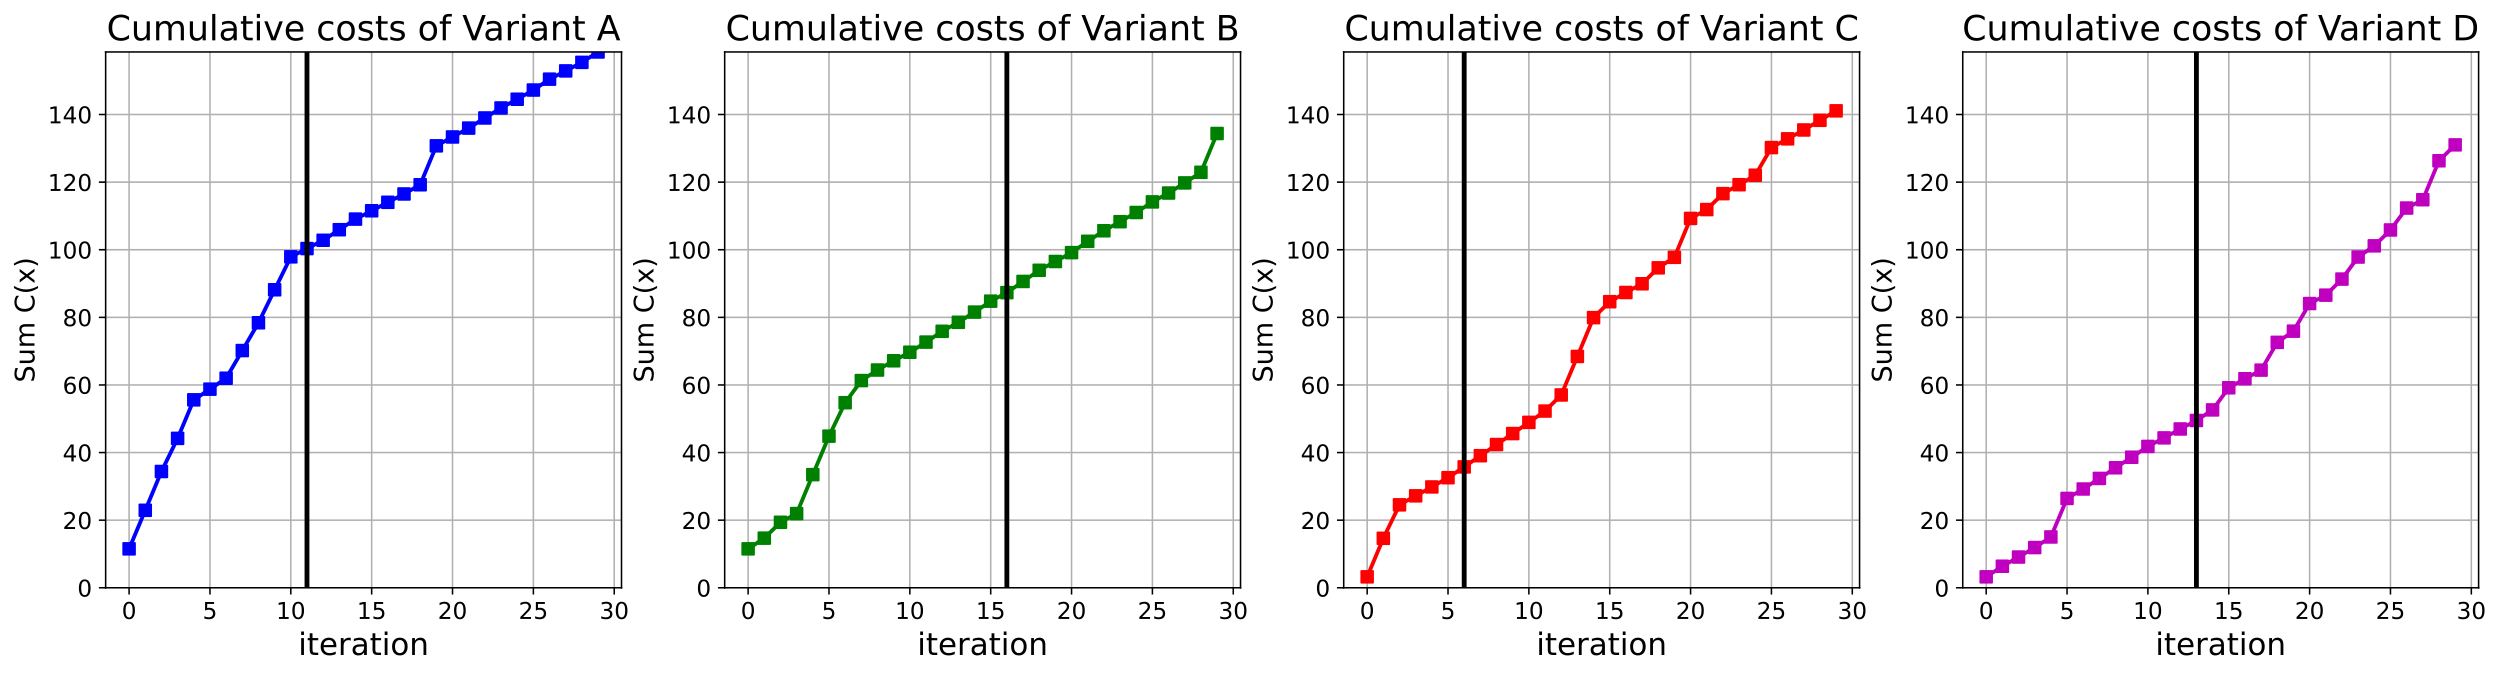 <?xml version="1.0" encoding="utf-8" standalone="no"?>
<!DOCTYPE svg PUBLIC "-//W3C//DTD SVG 1.1//EN"
  "http://www.w3.org/Graphics/SVG/1.1/DTD/svg11.dtd">
<!-- Created with matplotlib (https://matplotlib.org/) -->
<svg height="349.376pt" version="1.1" viewBox="0 0 1293.325 349.376" width="1293.325pt" xmlns="http://www.w3.org/2000/svg" xmlns:xlink="http://www.w3.org/1999/xlink">
 <defs>
  <style type="text/css">
*{stroke-linecap:butt;stroke-linejoin:round;}
  </style>
 </defs>
 <g id="figure_1">
  <g id="patch_1">
   <path d="M 0 349.376 
L 1293.325 349.376 
L 1293.325 0 
L 0 0 
z
" style="fill:#ffffff;"/>
  </g>
  <g id="axes_1">
   <g id="patch_2">
    <path d="M 54.654 304.077 
L 321.524 304.077 
L 321.524 26.877 
L 54.654 26.877 
z
" style="fill:#ffffff;"/>
   </g>
   <g id="matplotlib.axis_1">
    <g id="xtick_1">
     <g id="line2d_1">
      <path clip-path="url(#pdf65b1b8aa)" d="M 66.785 304.077 
L 66.785 26.877 
" style="fill:none;stroke:#b0b0b0;stroke-linecap:square;stroke-width:0.8;"/>
     </g>
     <g id="line2d_2">
      <defs>
       <path d="M 0 0 
L 0 3.5 
" id="mabc8ee1e25" style="stroke:#000000;stroke-width:0.8;"/>
      </defs>
      <g>
       <use style="stroke:#000000;stroke-width:0.8;" x="66.785" xlink:href="#mabc8ee1e25" y="304.077"/>
      </g>
     </g>
     <g id="text_1">
      <!-- 0 -->
      <defs>
       <path d="M 31.781 66.406 
Q 24.172 66.406 20.328 58.906 
Q 16.5 51.422 16.5 36.375 
Q 16.5 21.391 20.328 13.891 
Q 24.172 6.391 31.781 6.391 
Q 39.453 6.391 43.281 13.891 
Q 47.125 21.391 47.125 36.375 
Q 47.125 51.422 43.281 58.906 
Q 39.453 66.406 31.781 66.406 
z
M 31.781 74.219 
Q 44.047 74.219 50.516 64.516 
Q 56.984 54.828 56.984 36.375 
Q 56.984 17.969 50.516 8.266 
Q 44.047 -1.422 31.781 -1.422 
Q 19.531 -1.422 13.062 8.266 
Q 6.594 17.969 6.594 36.375 
Q 6.594 54.828 13.062 64.516 
Q 19.531 74.219 31.781 74.219 
z
" id="DejaVuSans-48"/>
      </defs>
      <g transform="translate(62.967 320.195)scale(0.12 -0.12)">
       <use xlink:href="#DejaVuSans-48"/>
      </g>
     </g>
    </g>
    <g id="xtick_2">
     <g id="line2d_3">
      <path clip-path="url(#pdf65b1b8aa)" d="M 108.614 304.077 
L 108.614 26.877 
" style="fill:none;stroke:#b0b0b0;stroke-linecap:square;stroke-width:0.8;"/>
     </g>
     <g id="line2d_4">
      <g>
       <use style="stroke:#000000;stroke-width:0.8;" x="108.614" xlink:href="#mabc8ee1e25" y="304.077"/>
      </g>
     </g>
     <g id="text_2">
      <!-- 5 -->
      <defs>
       <path d="M 10.797 72.906 
L 49.516 72.906 
L 49.516 64.594 
L 19.828 64.594 
L 19.828 46.734 
Q 21.969 47.469 24.109 47.828 
Q 26.266 48.188 28.422 48.188 
Q 40.625 48.188 47.75 41.5 
Q 54.891 34.812 54.891 23.391 
Q 54.891 11.625 47.562 5.094 
Q 40.234 -1.422 26.906 -1.422 
Q 22.312 -1.422 17.547 -0.641 
Q 12.797 0.141 7.719 1.703 
L 7.719 11.625 
Q 12.109 9.234 16.797 8.062 
Q 21.484 6.891 26.703 6.891 
Q 35.156 6.891 40.078 11.328 
Q 45.016 15.766 45.016 23.391 
Q 45.016 31 40.078 35.438 
Q 35.156 39.891 26.703 39.891 
Q 22.75 39.891 18.812 39.016 
Q 14.891 38.141 10.797 36.281 
z
" id="DejaVuSans-53"/>
      </defs>
      <g transform="translate(104.796 320.195)scale(0.12 -0.12)">
       <use xlink:href="#DejaVuSans-53"/>
      </g>
     </g>
    </g>
    <g id="xtick_3">
     <g id="line2d_5">
      <path clip-path="url(#pdf65b1b8aa)" d="M 150.443 304.077 
L 150.443 26.877 
" style="fill:none;stroke:#b0b0b0;stroke-linecap:square;stroke-width:0.8;"/>
     </g>
     <g id="line2d_6">
      <g>
       <use style="stroke:#000000;stroke-width:0.8;" x="150.443" xlink:href="#mabc8ee1e25" y="304.077"/>
      </g>
     </g>
     <g id="text_3">
      <!-- 10 -->
      <defs>
       <path d="M 12.406 8.297 
L 28.516 8.297 
L 28.516 63.922 
L 10.984 60.406 
L 10.984 69.391 
L 28.422 72.906 
L 38.281 72.906 
L 38.281 8.297 
L 54.391 8.297 
L 54.391 0 
L 12.406 0 
z
" id="DejaVuSans-49"/>
      </defs>
      <g transform="translate(142.808 320.195)scale(0.12 -0.12)">
       <use xlink:href="#DejaVuSans-49"/>
       <use x="63.623" xlink:href="#DejaVuSans-48"/>
      </g>
     </g>
    </g>
    <g id="xtick_4">
     <g id="line2d_7">
      <path clip-path="url(#pdf65b1b8aa)" d="M 192.272 304.077 
L 192.272 26.877 
" style="fill:none;stroke:#b0b0b0;stroke-linecap:square;stroke-width:0.8;"/>
     </g>
     <g id="line2d_8">
      <g>
       <use style="stroke:#000000;stroke-width:0.8;" x="192.272" xlink:href="#mabc8ee1e25" y="304.077"/>
      </g>
     </g>
     <g id="text_4">
      <!-- 15 -->
      <g transform="translate(184.637 320.195)scale(0.12 -0.12)">
       <use xlink:href="#DejaVuSans-49"/>
       <use x="63.623" xlink:href="#DejaVuSans-53"/>
      </g>
     </g>
    </g>
    <g id="xtick_5">
     <g id="line2d_9">
      <path clip-path="url(#pdf65b1b8aa)" d="M 234.101 304.077 
L 234.101 26.877 
" style="fill:none;stroke:#b0b0b0;stroke-linecap:square;stroke-width:0.8;"/>
     </g>
     <g id="line2d_10">
      <g>
       <use style="stroke:#000000;stroke-width:0.8;" x="234.101" xlink:href="#mabc8ee1e25" y="304.077"/>
      </g>
     </g>
     <g id="text_5">
      <!-- 20 -->
      <defs>
       <path d="M 19.188 8.297 
L 53.609 8.297 
L 53.609 0 
L 7.328 0 
L 7.328 8.297 
Q 12.938 14.109 22.625 23.891 
Q 32.328 33.688 34.812 36.531 
Q 39.547 41.844 41.422 45.531 
Q 43.312 49.219 43.312 52.781 
Q 43.312 58.594 39.234 62.25 
Q 35.156 65.922 28.609 65.922 
Q 23.969 65.922 18.812 64.312 
Q 13.672 62.703 7.812 59.422 
L 7.812 69.391 
Q 13.766 71.781 18.938 73 
Q 24.125 74.219 28.422 74.219 
Q 39.75 74.219 46.484 68.547 
Q 53.219 62.891 53.219 53.422 
Q 53.219 48.922 51.531 44.891 
Q 49.859 40.875 45.406 35.406 
Q 44.188 33.984 37.641 27.219 
Q 31.109 20.453 19.188 8.297 
z
" id="DejaVuSans-50"/>
      </defs>
      <g transform="translate(226.466 320.195)scale(0.12 -0.12)">
       <use xlink:href="#DejaVuSans-50"/>
       <use x="63.623" xlink:href="#DejaVuSans-48"/>
      </g>
     </g>
    </g>
    <g id="xtick_6">
     <g id="line2d_11">
      <path clip-path="url(#pdf65b1b8aa)" d="M 275.93 304.077 
L 275.93 26.877 
" style="fill:none;stroke:#b0b0b0;stroke-linecap:square;stroke-width:0.8;"/>
     </g>
     <g id="line2d_12">
      <g>
       <use style="stroke:#000000;stroke-width:0.8;" x="275.93" xlink:href="#mabc8ee1e25" y="304.077"/>
      </g>
     </g>
     <g id="text_6">
      <!-- 25 -->
      <g transform="translate(268.295 320.195)scale(0.12 -0.12)">
       <use xlink:href="#DejaVuSans-50"/>
       <use x="63.623" xlink:href="#DejaVuSans-53"/>
      </g>
     </g>
    </g>
    <g id="xtick_7">
     <g id="line2d_13">
      <path clip-path="url(#pdf65b1b8aa)" d="M 317.759 304.077 
L 317.759 26.877 
" style="fill:none;stroke:#b0b0b0;stroke-linecap:square;stroke-width:0.8;"/>
     </g>
     <g id="line2d_14">
      <g>
       <use style="stroke:#000000;stroke-width:0.8;" x="317.759" xlink:href="#mabc8ee1e25" y="304.077"/>
      </g>
     </g>
     <g id="text_7">
      <!-- 30 -->
      <defs>
       <path d="M 40.578 39.312 
Q 47.656 37.797 51.625 33 
Q 55.609 28.219 55.609 21.188 
Q 55.609 10.406 48.188 4.484 
Q 40.766 -1.422 27.094 -1.422 
Q 22.516 -1.422 17.656 -0.516 
Q 12.797 0.391 7.625 2.203 
L 7.625 11.719 
Q 11.719 9.328 16.594 8.109 
Q 21.484 6.891 26.812 6.891 
Q 36.078 6.891 40.938 10.547 
Q 45.797 14.203 45.797 21.188 
Q 45.797 27.641 41.281 31.266 
Q 36.766 34.906 28.719 34.906 
L 20.219 34.906 
L 20.219 43.016 
L 29.109 43.016 
Q 36.375 43.016 40.234 45.922 
Q 44.094 48.828 44.094 54.297 
Q 44.094 59.906 40.109 62.906 
Q 36.141 65.922 28.719 65.922 
Q 24.656 65.922 20.016 65.031 
Q 15.375 64.156 9.812 62.312 
L 9.812 71.094 
Q 15.438 72.656 20.344 73.438 
Q 25.25 74.219 29.594 74.219 
Q 40.828 74.219 47.359 69.109 
Q 53.906 64.016 53.906 55.328 
Q 53.906 49.266 50.438 45.094 
Q 46.969 40.922 40.578 39.312 
z
" id="DejaVuSans-51"/>
      </defs>
      <g transform="translate(310.124 320.195)scale(0.12 -0.12)">
       <use xlink:href="#DejaVuSans-51"/>
       <use x="63.623" xlink:href="#DejaVuSans-48"/>
      </g>
     </g>
    </g>
    <g id="text_8">
     <!-- iteration -->
     <defs>
      <path d="M 9.422 54.688 
L 18.406 54.688 
L 18.406 0 
L 9.422 0 
z
M 9.422 75.984 
L 18.406 75.984 
L 18.406 64.594 
L 9.422 64.594 
z
" id="DejaVuSans-105"/>
      <path d="M 18.312 70.219 
L 18.312 54.688 
L 36.812 54.688 
L 36.812 47.703 
L 18.312 47.703 
L 18.312 18.016 
Q 18.312 11.328 20.141 9.422 
Q 21.969 7.516 27.594 7.516 
L 36.812 7.516 
L 36.812 0 
L 27.594 0 
Q 17.188 0 13.234 3.875 
Q 9.281 7.766 9.281 18.016 
L 9.281 47.703 
L 2.688 47.703 
L 2.688 54.688 
L 9.281 54.688 
L 9.281 70.219 
z
" id="DejaVuSans-116"/>
      <path d="M 56.203 29.594 
L 56.203 25.203 
L 14.891 25.203 
Q 15.484 15.922 20.484 11.062 
Q 25.484 6.203 34.422 6.203 
Q 39.594 6.203 44.453 7.469 
Q 49.312 8.734 54.109 11.281 
L 54.109 2.781 
Q 49.266 0.734 44.188 -0.344 
Q 39.109 -1.422 33.891 -1.422 
Q 20.797 -1.422 13.156 6.188 
Q 5.516 13.812 5.516 26.812 
Q 5.516 40.234 12.766 48.109 
Q 20.016 56 32.328 56 
Q 43.359 56 49.781 48.891 
Q 56.203 41.797 56.203 29.594 
z
M 47.219 32.234 
Q 47.125 39.594 43.094 43.984 
Q 39.062 48.391 32.422 48.391 
Q 24.906 48.391 20.391 44.141 
Q 15.875 39.891 15.188 32.172 
z
" id="DejaVuSans-101"/>
      <path d="M 41.109 46.297 
Q 39.594 47.172 37.812 47.578 
Q 36.031 48 33.891 48 
Q 26.266 48 22.188 43.047 
Q 18.109 38.094 18.109 28.812 
L 18.109 0 
L 9.078 0 
L 9.078 54.688 
L 18.109 54.688 
L 18.109 46.188 
Q 20.953 51.172 25.484 53.578 
Q 30.031 56 36.531 56 
Q 37.453 56 38.578 55.875 
Q 39.703 55.766 41.062 55.516 
z
" id="DejaVuSans-114"/>
      <path d="M 34.281 27.484 
Q 23.391 27.484 19.188 25 
Q 14.984 22.516 14.984 16.5 
Q 14.984 11.719 18.141 8.906 
Q 21.297 6.109 26.703 6.109 
Q 34.188 6.109 38.703 11.406 
Q 43.219 16.703 43.219 25.484 
L 43.219 27.484 
z
M 52.203 31.203 
L 52.203 0 
L 43.219 0 
L 43.219 8.297 
Q 40.141 3.328 35.547 0.953 
Q 30.953 -1.422 24.312 -1.422 
Q 15.922 -1.422 10.953 3.297 
Q 6 8.016 6 15.922 
Q 6 25.141 12.172 29.828 
Q 18.359 34.516 30.609 34.516 
L 43.219 34.516 
L 43.219 35.406 
Q 43.219 41.609 39.141 45 
Q 35.062 48.391 27.688 48.391 
Q 23 48.391 18.547 47.266 
Q 14.109 46.141 10.016 43.891 
L 10.016 52.203 
Q 14.938 54.109 19.578 55.047 
Q 24.219 56 28.609 56 
Q 40.484 56 46.344 49.844 
Q 52.203 43.703 52.203 31.203 
z
" id="DejaVuSans-97"/>
      <path d="M 30.609 48.391 
Q 23.391 48.391 19.188 42.75 
Q 14.984 37.109 14.984 27.297 
Q 14.984 17.484 19.156 11.844 
Q 23.344 6.203 30.609 6.203 
Q 37.797 6.203 41.984 11.859 
Q 46.188 17.531 46.188 27.297 
Q 46.188 37.016 41.984 42.703 
Q 37.797 48.391 30.609 48.391 
z
M 30.609 56 
Q 42.328 56 49.016 48.375 
Q 55.719 40.766 55.719 27.297 
Q 55.719 13.875 49.016 6.219 
Q 42.328 -1.422 30.609 -1.422 
Q 18.844 -1.422 12.172 6.219 
Q 5.516 13.875 5.516 27.297 
Q 5.516 40.766 12.172 48.375 
Q 18.844 56 30.609 56 
z
" id="DejaVuSans-111"/>
      <path d="M 54.891 33.016 
L 54.891 0 
L 45.906 0 
L 45.906 32.719 
Q 45.906 40.484 42.875 44.328 
Q 39.844 48.188 33.797 48.188 
Q 26.516 48.188 22.312 43.547 
Q 18.109 38.922 18.109 30.906 
L 18.109 0 
L 9.078 0 
L 9.078 54.688 
L 18.109 54.688 
L 18.109 46.188 
Q 21.344 51.125 25.703 53.562 
Q 30.078 56 35.797 56 
Q 45.219 56 50.047 50.172 
Q 54.891 44.344 54.891 33.016 
z
" id="DejaVuSans-110"/>
     </defs>
     <g transform="translate(154.293 338.848)scale(0.16 -0.16)">
      <use xlink:href="#DejaVuSans-105"/>
      <use x="27.783" xlink:href="#DejaVuSans-116"/>
      <use x="66.992" xlink:href="#DejaVuSans-101"/>
      <use x="128.516" xlink:href="#DejaVuSans-114"/>
      <use x="169.629" xlink:href="#DejaVuSans-97"/>
      <use x="230.908" xlink:href="#DejaVuSans-116"/>
      <use x="270.117" xlink:href="#DejaVuSans-105"/>
      <use x="297.9" xlink:href="#DejaVuSans-111"/>
      <use x="359.082" xlink:href="#DejaVuSans-110"/>
     </g>
    </g>
   </g>
   <g id="matplotlib.axis_2">
    <g id="ytick_1">
     <g id="line2d_15">
      <path clip-path="url(#pdf65b1b8aa)" d="M 54.654 304.077 
L 321.524 304.077 
" style="fill:none;stroke:#b0b0b0;stroke-linecap:square;stroke-width:0.8;"/>
     </g>
     <g id="line2d_16">
      <defs>
       <path d="M 0 0 
L -3.5 0 
" id="m6894a27331" style="stroke:#000000;stroke-width:0.8;"/>
      </defs>
      <g>
       <use style="stroke:#000000;stroke-width:0.8;" x="54.654" xlink:href="#m6894a27331" y="304.077"/>
      </g>
     </g>
     <g id="text_9">
      <!-- 0 -->
      <g transform="translate(40.019 308.636)scale(0.12 -0.12)">
       <use xlink:href="#DejaVuSans-48"/>
      </g>
     </g>
    </g>
    <g id="ytick_2">
     <g id="line2d_17">
      <path clip-path="url(#pdf65b1b8aa)" d="M 54.654 269.101 
L 321.524 269.101 
" style="fill:none;stroke:#b0b0b0;stroke-linecap:square;stroke-width:0.8;"/>
     </g>
     <g id="line2d_18">
      <g>
       <use style="stroke:#000000;stroke-width:0.8;" x="54.654" xlink:href="#m6894a27331" y="269.101"/>
      </g>
     </g>
     <g id="text_10">
      <!-- 20 -->
      <g transform="translate(32.384 273.66)scale(0.12 -0.12)">
       <use xlink:href="#DejaVuSans-50"/>
       <use x="63.623" xlink:href="#DejaVuSans-48"/>
      </g>
     </g>
    </g>
    <g id="ytick_3">
     <g id="line2d_19">
      <path clip-path="url(#pdf65b1b8aa)" d="M 54.654 234.125 
L 321.524 234.125 
" style="fill:none;stroke:#b0b0b0;stroke-linecap:square;stroke-width:0.8;"/>
     </g>
     <g id="line2d_20">
      <g>
       <use style="stroke:#000000;stroke-width:0.8;" x="54.654" xlink:href="#m6894a27331" y="234.125"/>
      </g>
     </g>
     <g id="text_11">
      <!-- 40 -->
      <defs>
       <path d="M 37.797 64.312 
L 12.891 25.391 
L 37.797 25.391 
z
M 35.203 72.906 
L 47.609 72.906 
L 47.609 25.391 
L 58.016 25.391 
L 58.016 17.188 
L 47.609 17.188 
L 47.609 0 
L 37.797 0 
L 37.797 17.188 
L 4.891 17.188 
L 4.891 26.703 
z
" id="DejaVuSans-52"/>
      </defs>
      <g transform="translate(32.384 238.684)scale(0.12 -0.12)">
       <use xlink:href="#DejaVuSans-52"/>
       <use x="63.623" xlink:href="#DejaVuSans-48"/>
      </g>
     </g>
    </g>
    <g id="ytick_4">
     <g id="line2d_21">
      <path clip-path="url(#pdf65b1b8aa)" d="M 54.654 199.149 
L 321.524 199.149 
" style="fill:none;stroke:#b0b0b0;stroke-linecap:square;stroke-width:0.8;"/>
     </g>
     <g id="line2d_22">
      <g>
       <use style="stroke:#000000;stroke-width:0.8;" x="54.654" xlink:href="#m6894a27331" y="199.149"/>
      </g>
     </g>
     <g id="text_12">
      <!-- 60 -->
      <defs>
       <path d="M 33.016 40.375 
Q 26.375 40.375 22.484 35.828 
Q 18.609 31.297 18.609 23.391 
Q 18.609 15.531 22.484 10.953 
Q 26.375 6.391 33.016 6.391 
Q 39.656 6.391 43.531 10.953 
Q 47.406 15.531 47.406 23.391 
Q 47.406 31.297 43.531 35.828 
Q 39.656 40.375 33.016 40.375 
z
M 52.594 71.297 
L 52.594 62.312 
Q 48.875 64.062 45.094 64.984 
Q 41.312 65.922 37.594 65.922 
Q 27.828 65.922 22.672 59.328 
Q 17.531 52.734 16.797 39.406 
Q 19.672 43.656 24.016 45.922 
Q 28.375 48.188 33.594 48.188 
Q 44.578 48.188 50.953 41.516 
Q 57.328 34.859 57.328 23.391 
Q 57.328 12.156 50.688 5.359 
Q 44.047 -1.422 33.016 -1.422 
Q 20.359 -1.422 13.672 8.266 
Q 6.984 17.969 6.984 36.375 
Q 6.984 53.656 15.188 63.938 
Q 23.391 74.219 37.203 74.219 
Q 40.922 74.219 44.703 73.484 
Q 48.484 72.75 52.594 71.297 
z
" id="DejaVuSans-54"/>
      </defs>
      <g transform="translate(32.384 203.709)scale(0.12 -0.12)">
       <use xlink:href="#DejaVuSans-54"/>
       <use x="63.623" xlink:href="#DejaVuSans-48"/>
      </g>
     </g>
    </g>
    <g id="ytick_5">
     <g id="line2d_23">
      <path clip-path="url(#pdf65b1b8aa)" d="M 54.654 164.174 
L 321.524 164.174 
" style="fill:none;stroke:#b0b0b0;stroke-linecap:square;stroke-width:0.8;"/>
     </g>
     <g id="line2d_24">
      <g>
       <use style="stroke:#000000;stroke-width:0.8;" x="54.654" xlink:href="#m6894a27331" y="164.174"/>
      </g>
     </g>
     <g id="text_13">
      <!-- 80 -->
      <defs>
       <path d="M 31.781 34.625 
Q 24.75 34.625 20.719 30.859 
Q 16.703 27.094 16.703 20.516 
Q 16.703 13.922 20.719 10.156 
Q 24.75 6.391 31.781 6.391 
Q 38.812 6.391 42.859 10.172 
Q 46.922 13.969 46.922 20.516 
Q 46.922 27.094 42.891 30.859 
Q 38.875 34.625 31.781 34.625 
z
M 21.922 38.812 
Q 15.578 40.375 12.031 44.719 
Q 8.5 49.078 8.5 55.328 
Q 8.5 64.062 14.719 69.141 
Q 20.953 74.219 31.781 74.219 
Q 42.672 74.219 48.875 69.141 
Q 55.078 64.062 55.078 55.328 
Q 55.078 49.078 51.531 44.719 
Q 48 40.375 41.703 38.812 
Q 48.828 37.156 52.797 32.312 
Q 56.781 27.484 56.781 20.516 
Q 56.781 9.906 50.312 4.234 
Q 43.844 -1.422 31.781 -1.422 
Q 19.734 -1.422 13.25 4.234 
Q 6.781 9.906 6.781 20.516 
Q 6.781 27.484 10.781 32.312 
Q 14.797 37.156 21.922 38.812 
z
M 18.312 54.391 
Q 18.312 48.734 21.844 45.562 
Q 25.391 42.391 31.781 42.391 
Q 38.141 42.391 41.719 45.562 
Q 45.312 48.734 45.312 54.391 
Q 45.312 60.062 41.719 63.234 
Q 38.141 66.406 31.781 66.406 
Q 25.391 66.406 21.844 63.234 
Q 18.312 60.062 18.312 54.391 
z
" id="DejaVuSans-56"/>
      </defs>
      <g transform="translate(32.384 168.733)scale(0.12 -0.12)">
       <use xlink:href="#DejaVuSans-56"/>
       <use x="63.623" xlink:href="#DejaVuSans-48"/>
      </g>
     </g>
    </g>
    <g id="ytick_6">
     <g id="line2d_25">
      <path clip-path="url(#pdf65b1b8aa)" d="M 54.654 129.198 
L 321.524 129.198 
" style="fill:none;stroke:#b0b0b0;stroke-linecap:square;stroke-width:0.8;"/>
     </g>
     <g id="line2d_26">
      <g>
       <use style="stroke:#000000;stroke-width:0.8;" x="54.654" xlink:href="#m6894a27331" y="129.198"/>
      </g>
     </g>
     <g id="text_14">
      <!-- 100 -->
      <g transform="translate(24.749 133.757)scale(0.12 -0.12)">
       <use xlink:href="#DejaVuSans-49"/>
       <use x="63.623" xlink:href="#DejaVuSans-48"/>
       <use x="127.246" xlink:href="#DejaVuSans-48"/>
      </g>
     </g>
    </g>
    <g id="ytick_7">
     <g id="line2d_27">
      <path clip-path="url(#pdf65b1b8aa)" d="M 54.654 94.222 
L 321.524 94.222 
" style="fill:none;stroke:#b0b0b0;stroke-linecap:square;stroke-width:0.8;"/>
     </g>
     <g id="line2d_28">
      <g>
       <use style="stroke:#000000;stroke-width:0.8;" x="54.654" xlink:href="#m6894a27331" y="94.222"/>
      </g>
     </g>
     <g id="text_15">
      <!-- 120 -->
      <g transform="translate(24.749 98.781)scale(0.12 -0.12)">
       <use xlink:href="#DejaVuSans-49"/>
       <use x="63.623" xlink:href="#DejaVuSans-50"/>
       <use x="127.246" xlink:href="#DejaVuSans-48"/>
      </g>
     </g>
    </g>
    <g id="ytick_8">
     <g id="line2d_29">
      <path clip-path="url(#pdf65b1b8aa)" d="M 54.654 59.246 
L 321.524 59.246 
" style="fill:none;stroke:#b0b0b0;stroke-linecap:square;stroke-width:0.8;"/>
     </g>
     <g id="line2d_30">
      <g>
       <use style="stroke:#000000;stroke-width:0.8;" x="54.654" xlink:href="#m6894a27331" y="59.246"/>
      </g>
     </g>
     <g id="text_16">
      <!-- 140 -->
      <g transform="translate(24.749 63.805)scale(0.12 -0.12)">
       <use xlink:href="#DejaVuSans-49"/>
       <use x="63.623" xlink:href="#DejaVuSans-52"/>
       <use x="127.246" xlink:href="#DejaVuSans-48"/>
      </g>
     </g>
    </g>
    <g id="text_17">
     <!-- Sum C(x) -->
     <defs>
      <path d="M 53.516 70.516 
L 53.516 60.891 
Q 47.906 63.578 42.922 64.891 
Q 37.938 66.219 33.297 66.219 
Q 25.25 66.219 20.875 63.094 
Q 16.5 59.969 16.5 54.203 
Q 16.5 49.359 19.406 46.891 
Q 22.312 44.438 30.422 42.922 
L 36.375 41.703 
Q 47.406 39.594 52.656 34.297 
Q 57.906 29 57.906 20.125 
Q 57.906 9.516 50.797 4.047 
Q 43.703 -1.422 29.984 -1.422 
Q 24.812 -1.422 18.969 -0.25 
Q 13.141 0.922 6.891 3.219 
L 6.891 13.375 
Q 12.891 10.016 18.656 8.297 
Q 24.422 6.594 29.984 6.594 
Q 38.422 6.594 43.016 9.906 
Q 47.609 13.234 47.609 19.391 
Q 47.609 24.75 44.312 27.781 
Q 41.016 30.812 33.5 32.328 
L 27.484 33.5 
Q 16.453 35.688 11.516 40.375 
Q 6.594 45.062 6.594 53.422 
Q 6.594 63.094 13.406 68.656 
Q 20.219 74.219 32.172 74.219 
Q 37.312 74.219 42.625 73.281 
Q 47.953 72.359 53.516 70.516 
z
" id="DejaVuSans-83"/>
      <path d="M 8.5 21.578 
L 8.5 54.688 
L 17.484 54.688 
L 17.484 21.922 
Q 17.484 14.156 20.5 10.266 
Q 23.531 6.391 29.594 6.391 
Q 36.859 6.391 41.078 11.031 
Q 45.312 15.672 45.312 23.688 
L 45.312 54.688 
L 54.297 54.688 
L 54.297 0 
L 45.312 0 
L 45.312 8.406 
Q 42.047 3.422 37.719 1 
Q 33.406 -1.422 27.688 -1.422 
Q 18.266 -1.422 13.375 4.438 
Q 8.5 10.297 8.5 21.578 
z
M 31.109 56 
z
" id="DejaVuSans-117"/>
      <path d="M 52 44.188 
Q 55.375 50.25 60.062 53.125 
Q 64.75 56 71.094 56 
Q 79.641 56 84.281 50.016 
Q 88.922 44.047 88.922 33.016 
L 88.922 0 
L 79.891 0 
L 79.891 32.719 
Q 79.891 40.578 77.094 44.375 
Q 74.312 48.188 68.609 48.188 
Q 61.625 48.188 57.562 43.547 
Q 53.516 38.922 53.516 30.906 
L 53.516 0 
L 44.484 0 
L 44.484 32.719 
Q 44.484 40.625 41.703 44.406 
Q 38.922 48.188 33.109 48.188 
Q 26.219 48.188 22.156 43.531 
Q 18.109 38.875 18.109 30.906 
L 18.109 0 
L 9.078 0 
L 9.078 54.688 
L 18.109 54.688 
L 18.109 46.188 
Q 21.188 51.219 25.484 53.609 
Q 29.781 56 35.688 56 
Q 41.656 56 45.828 52.969 
Q 50 49.953 52 44.188 
z
" id="DejaVuSans-109"/>
      <path id="DejaVuSans-32"/>
      <path d="M 64.406 67.281 
L 64.406 56.891 
Q 59.422 61.531 53.781 63.812 
Q 48.141 66.109 41.797 66.109 
Q 29.297 66.109 22.656 58.469 
Q 16.016 50.828 16.016 36.375 
Q 16.016 21.969 22.656 14.328 
Q 29.297 6.688 41.797 6.688 
Q 48.141 6.688 53.781 8.984 
Q 59.422 11.281 64.406 15.922 
L 64.406 5.609 
Q 59.234 2.094 53.438 0.328 
Q 47.656 -1.422 41.219 -1.422 
Q 24.656 -1.422 15.125 8.703 
Q 5.609 18.844 5.609 36.375 
Q 5.609 53.953 15.125 64.078 
Q 24.656 74.219 41.219 74.219 
Q 47.75 74.219 53.531 72.484 
Q 59.328 70.75 64.406 67.281 
z
" id="DejaVuSans-67"/>
      <path d="M 31 75.875 
Q 24.469 64.656 21.281 53.656 
Q 18.109 42.672 18.109 31.391 
Q 18.109 20.125 21.312 9.062 
Q 24.516 -2 31 -13.188 
L 23.188 -13.188 
Q 15.875 -1.703 12.234 9.375 
Q 8.594 20.453 8.594 31.391 
Q 8.594 42.281 12.203 53.312 
Q 15.828 64.359 23.188 75.875 
z
" id="DejaVuSans-40"/>
      <path d="M 54.891 54.688 
L 35.109 28.078 
L 55.906 0 
L 45.312 0 
L 29.391 21.484 
L 13.484 0 
L 2.875 0 
L 24.125 28.609 
L 4.688 54.688 
L 15.281 54.688 
L 29.781 35.203 
L 44.281 54.688 
z
" id="DejaVuSans-120"/>
      <path d="M 8.016 75.875 
L 15.828 75.875 
Q 23.141 64.359 26.781 53.312 
Q 30.422 42.281 30.422 31.391 
Q 30.422 20.453 26.781 9.375 
Q 23.141 -1.703 15.828 -13.188 
L 8.016 -13.188 
Q 14.5 -2 17.703 9.062 
Q 20.906 20.125 20.906 31.391 
Q 20.906 42.672 17.703 53.656 
Q 14.5 64.656 8.016 75.875 
z
" id="DejaVuSans-41"/>
     </defs>
     <g transform="translate(17.838 197.894)rotate(-90)scale(0.14 -0.14)">
      <use xlink:href="#DejaVuSans-83"/>
      <use x="63.477" xlink:href="#DejaVuSans-117"/>
      <use x="126.855" xlink:href="#DejaVuSans-109"/>
      <use x="224.268" xlink:href="#DejaVuSans-32"/>
      <use x="256.055" xlink:href="#DejaVuSans-67"/>
      <use x="325.879" xlink:href="#DejaVuSans-40"/>
      <use x="364.893" xlink:href="#DejaVuSans-120"/>
      <use x="424.072" xlink:href="#DejaVuSans-41"/>
     </g>
    </g>
   </g>
   <g id="line2d_31">
    <path clip-path="url(#pdf65b1b8aa)" d="M 66.785 283.931 
L 75.151 263.99 
L 83.516 243.907 
L 91.882 226.773 
L 100.248 206.848 
L 108.614 201.32 
L 116.98 195.659 
L 125.346 181.367 
L 133.711 166.99 
L 142.077 149.908 
L 150.443 132.87 
L 158.809 128.595 
L 167.175 124.296 
L 175.54 118.823 
L 183.906 113.351 
L 192.272 109.05 
L 200.638 104.65 
L 209.004 100.342 
L 217.37 95.572 
L 225.735 75.44 
L 234.101 70.85 
L 242.467 66.256 
L 250.833 61.022 
L 259.199 55.85 
L 267.564 51.334 
L 275.93 46.577 
L 284.296 40.969 
L 292.662 36.667 
L 301.028 32.249 
L 309.394 26.877 
" style="fill:none;stroke:#0000ff;stroke-linecap:square;stroke-width:2;"/>
    <defs>
     <path d="M -3 3 
L 3 3 
L 3 -3 
L -3 -3 
z
" id="m3f38a8b31d" style="stroke:#0000ff;stroke-linejoin:miter;"/>
    </defs>
    <g clip-path="url(#pdf65b1b8aa)">
     <use style="fill:#0000ff;stroke:#0000ff;stroke-linejoin:miter;" x="66.785" xlink:href="#m3f38a8b31d" y="283.931"/>
     <use style="fill:#0000ff;stroke:#0000ff;stroke-linejoin:miter;" x="75.151" xlink:href="#m3f38a8b31d" y="263.99"/>
     <use style="fill:#0000ff;stroke:#0000ff;stroke-linejoin:miter;" x="83.516" xlink:href="#m3f38a8b31d" y="243.907"/>
     <use style="fill:#0000ff;stroke:#0000ff;stroke-linejoin:miter;" x="91.882" xlink:href="#m3f38a8b31d" y="226.773"/>
     <use style="fill:#0000ff;stroke:#0000ff;stroke-linejoin:miter;" x="100.248" xlink:href="#m3f38a8b31d" y="206.848"/>
     <use style="fill:#0000ff;stroke:#0000ff;stroke-linejoin:miter;" x="108.614" xlink:href="#m3f38a8b31d" y="201.32"/>
     <use style="fill:#0000ff;stroke:#0000ff;stroke-linejoin:miter;" x="116.98" xlink:href="#m3f38a8b31d" y="195.659"/>
     <use style="fill:#0000ff;stroke:#0000ff;stroke-linejoin:miter;" x="125.346" xlink:href="#m3f38a8b31d" y="181.367"/>
     <use style="fill:#0000ff;stroke:#0000ff;stroke-linejoin:miter;" x="133.711" xlink:href="#m3f38a8b31d" y="166.99"/>
     <use style="fill:#0000ff;stroke:#0000ff;stroke-linejoin:miter;" x="142.077" xlink:href="#m3f38a8b31d" y="149.908"/>
     <use style="fill:#0000ff;stroke:#0000ff;stroke-linejoin:miter;" x="150.443" xlink:href="#m3f38a8b31d" y="132.87"/>
     <use style="fill:#0000ff;stroke:#0000ff;stroke-linejoin:miter;" x="158.809" xlink:href="#m3f38a8b31d" y="128.595"/>
     <use style="fill:#0000ff;stroke:#0000ff;stroke-linejoin:miter;" x="167.175" xlink:href="#m3f38a8b31d" y="124.296"/>
     <use style="fill:#0000ff;stroke:#0000ff;stroke-linejoin:miter;" x="175.54" xlink:href="#m3f38a8b31d" y="118.823"/>
     <use style="fill:#0000ff;stroke:#0000ff;stroke-linejoin:miter;" x="183.906" xlink:href="#m3f38a8b31d" y="113.351"/>
     <use style="fill:#0000ff;stroke:#0000ff;stroke-linejoin:miter;" x="192.272" xlink:href="#m3f38a8b31d" y="109.05"/>
     <use style="fill:#0000ff;stroke:#0000ff;stroke-linejoin:miter;" x="200.638" xlink:href="#m3f38a8b31d" y="104.65"/>
     <use style="fill:#0000ff;stroke:#0000ff;stroke-linejoin:miter;" x="209.004" xlink:href="#m3f38a8b31d" y="100.342"/>
     <use style="fill:#0000ff;stroke:#0000ff;stroke-linejoin:miter;" x="217.37" xlink:href="#m3f38a8b31d" y="95.572"/>
     <use style="fill:#0000ff;stroke:#0000ff;stroke-linejoin:miter;" x="225.735" xlink:href="#m3f38a8b31d" y="75.44"/>
     <use style="fill:#0000ff;stroke:#0000ff;stroke-linejoin:miter;" x="234.101" xlink:href="#m3f38a8b31d" y="70.85"/>
     <use style="fill:#0000ff;stroke:#0000ff;stroke-linejoin:miter;" x="242.467" xlink:href="#m3f38a8b31d" y="66.256"/>
     <use style="fill:#0000ff;stroke:#0000ff;stroke-linejoin:miter;" x="250.833" xlink:href="#m3f38a8b31d" y="61.022"/>
     <use style="fill:#0000ff;stroke:#0000ff;stroke-linejoin:miter;" x="259.199" xlink:href="#m3f38a8b31d" y="55.85"/>
     <use style="fill:#0000ff;stroke:#0000ff;stroke-linejoin:miter;" x="267.564" xlink:href="#m3f38a8b31d" y="51.334"/>
     <use style="fill:#0000ff;stroke:#0000ff;stroke-linejoin:miter;" x="275.93" xlink:href="#m3f38a8b31d" y="46.577"/>
     <use style="fill:#0000ff;stroke:#0000ff;stroke-linejoin:miter;" x="284.296" xlink:href="#m3f38a8b31d" y="40.969"/>
     <use style="fill:#0000ff;stroke:#0000ff;stroke-linejoin:miter;" x="292.662" xlink:href="#m3f38a8b31d" y="36.667"/>
     <use style="fill:#0000ff;stroke:#0000ff;stroke-linejoin:miter;" x="301.028" xlink:href="#m3f38a8b31d" y="32.249"/>
     <use style="fill:#0000ff;stroke:#0000ff;stroke-linejoin:miter;" x="309.394" xlink:href="#m3f38a8b31d" y="26.877"/>
    </g>
   </g>
   <g id="line2d_32">
    <path clip-path="url(#pdf65b1b8aa)" d="M 158.809 304.077 
L 158.809 26.877 
" style="fill:none;stroke:#000000;stroke-linecap:square;stroke-width:2.5;"/>
   </g>
   <g id="patch_3">
    <path d="M 54.654 304.077 
L 54.654 26.877 
" style="fill:none;stroke:#000000;stroke-linecap:square;stroke-linejoin:miter;stroke-width:0.8;"/>
   </g>
   <g id="patch_4">
    <path d="M 321.524 304.077 
L 321.524 26.877 
" style="fill:none;stroke:#000000;stroke-linecap:square;stroke-linejoin:miter;stroke-width:0.8;"/>
   </g>
   <g id="patch_5">
    <path d="M 54.654 304.077 
L 321.524 304.077 
" style="fill:none;stroke:#000000;stroke-linecap:square;stroke-linejoin:miter;stroke-width:0.8;"/>
   </g>
   <g id="patch_6">
    <path d="M 54.654 26.877 
L 321.524 26.877 
" style="fill:none;stroke:#000000;stroke-linecap:square;stroke-linejoin:miter;stroke-width:0.8;"/>
   </g>
   <g id="text_18">
    <!-- Cumulative costs of Variant A -->
    <defs>
     <path d="M 9.422 75.984 
L 18.406 75.984 
L 18.406 0 
L 9.422 0 
z
" id="DejaVuSans-108"/>
     <path d="M 2.984 54.688 
L 12.5 54.688 
L 29.594 8.797 
L 46.688 54.688 
L 56.203 54.688 
L 35.688 0 
L 23.484 0 
z
" id="DejaVuSans-118"/>
     <path d="M 48.781 52.594 
L 48.781 44.188 
Q 44.969 46.297 41.141 47.344 
Q 37.312 48.391 33.406 48.391 
Q 24.656 48.391 19.812 42.844 
Q 14.984 37.312 14.984 27.297 
Q 14.984 17.281 19.812 11.734 
Q 24.656 6.203 33.406 6.203 
Q 37.312 6.203 41.141 7.25 
Q 44.969 8.297 48.781 10.406 
L 48.781 2.094 
Q 45.016 0.344 40.984 -0.531 
Q 36.969 -1.422 32.422 -1.422 
Q 20.062 -1.422 12.781 6.344 
Q 5.516 14.109 5.516 27.297 
Q 5.516 40.672 12.859 48.328 
Q 20.219 56 33.016 56 
Q 37.156 56 41.109 55.141 
Q 45.062 54.297 48.781 52.594 
z
" id="DejaVuSans-99"/>
     <path d="M 44.281 53.078 
L 44.281 44.578 
Q 40.484 46.531 36.375 47.5 
Q 32.281 48.484 27.875 48.484 
Q 21.188 48.484 17.844 46.438 
Q 14.5 44.391 14.5 40.281 
Q 14.5 37.156 16.891 35.375 
Q 19.281 33.594 26.516 31.984 
L 29.594 31.297 
Q 39.156 29.25 43.188 25.516 
Q 47.219 21.781 47.219 15.094 
Q 47.219 7.469 41.188 3.016 
Q 35.156 -1.422 24.609 -1.422 
Q 20.219 -1.422 15.453 -0.562 
Q 10.688 0.297 5.422 2 
L 5.422 11.281 
Q 10.406 8.688 15.234 7.391 
Q 20.062 6.109 24.812 6.109 
Q 31.156 6.109 34.562 8.281 
Q 37.984 10.453 37.984 14.406 
Q 37.984 18.062 35.516 20.016 
Q 33.062 21.969 24.703 23.781 
L 21.578 24.516 
Q 13.234 26.266 9.516 29.906 
Q 5.812 33.547 5.812 39.891 
Q 5.812 47.609 11.281 51.797 
Q 16.75 56 26.812 56 
Q 31.781 56 36.172 55.266 
Q 40.578 54.547 44.281 53.078 
z
" id="DejaVuSans-115"/>
     <path d="M 37.109 75.984 
L 37.109 68.5 
L 28.516 68.5 
Q 23.688 68.5 21.797 66.547 
Q 19.922 64.594 19.922 59.516 
L 19.922 54.688 
L 34.719 54.688 
L 34.719 47.703 
L 19.922 47.703 
L 19.922 0 
L 10.891 0 
L 10.891 47.703 
L 2.297 47.703 
L 2.297 54.688 
L 10.891 54.688 
L 10.891 58.5 
Q 10.891 67.625 15.141 71.797 
Q 19.391 75.984 28.609 75.984 
z
" id="DejaVuSans-102"/>
     <path d="M 28.609 0 
L 0.781 72.906 
L 11.078 72.906 
L 34.188 11.531 
L 57.328 72.906 
L 67.578 72.906 
L 39.797 0 
z
" id="DejaVuSans-86"/>
     <path d="M 34.188 63.188 
L 20.797 26.906 
L 47.609 26.906 
z
M 28.609 72.906 
L 39.797 72.906 
L 67.578 0 
L 57.328 0 
L 50.688 18.703 
L 17.828 18.703 
L 11.188 0 
L 0.781 0 
z
" id="DejaVuSans-65"/>
    </defs>
    <g transform="translate(55.166 20.877)scale(0.18 -0.18)">
     <use xlink:href="#DejaVuSans-67"/>
     <use x="69.824" xlink:href="#DejaVuSans-117"/>
     <use x="133.203" xlink:href="#DejaVuSans-109"/>
     <use x="230.615" xlink:href="#DejaVuSans-117"/>
     <use x="293.994" xlink:href="#DejaVuSans-108"/>
     <use x="321.777" xlink:href="#DejaVuSans-97"/>
     <use x="383.057" xlink:href="#DejaVuSans-116"/>
     <use x="422.266" xlink:href="#DejaVuSans-105"/>
     <use x="450.049" xlink:href="#DejaVuSans-118"/>
     <use x="509.229" xlink:href="#DejaVuSans-101"/>
     <use x="570.752" xlink:href="#DejaVuSans-32"/>
     <use x="602.539" xlink:href="#DejaVuSans-99"/>
     <use x="657.52" xlink:href="#DejaVuSans-111"/>
     <use x="718.701" xlink:href="#DejaVuSans-115"/>
     <use x="770.801" xlink:href="#DejaVuSans-116"/>
     <use x="810.01" xlink:href="#DejaVuSans-115"/>
     <use x="862.109" xlink:href="#DejaVuSans-32"/>
     <use x="893.896" xlink:href="#DejaVuSans-111"/>
     <use x="955.078" xlink:href="#DejaVuSans-102"/>
     <use x="990.283" xlink:href="#DejaVuSans-32"/>
     <use x="1022.07" xlink:href="#DejaVuSans-86"/>
     <use x="1082.729" xlink:href="#DejaVuSans-97"/>
     <use x="1144.008" xlink:href="#DejaVuSans-114"/>
     <use x="1185.121" xlink:href="#DejaVuSans-105"/>
     <use x="1212.904" xlink:href="#DejaVuSans-97"/>
     <use x="1274.184" xlink:href="#DejaVuSans-110"/>
     <use x="1337.562" xlink:href="#DejaVuSans-116"/>
     <use x="1376.771" xlink:href="#DejaVuSans-32"/>
     <use x="1408.559" xlink:href="#DejaVuSans-65"/>
    </g>
   </g>
  </g>
  <g id="axes_2">
   <g id="patch_7">
    <path d="M 374.898 304.077 
L 641.767 304.077 
L 641.767 26.877 
L 374.898 26.877 
z
" style="fill:#ffffff;"/>
   </g>
   <g id="matplotlib.axis_3">
    <g id="xtick_8">
     <g id="line2d_33">
      <path clip-path="url(#p52efb8fbc0)" d="M 387.028 304.077 
L 387.028 26.877 
" style="fill:none;stroke:#b0b0b0;stroke-linecap:square;stroke-width:0.8;"/>
     </g>
     <g id="line2d_34">
      <g>
       <use style="stroke:#000000;stroke-width:0.8;" x="387.028" xlink:href="#mabc8ee1e25" y="304.077"/>
      </g>
     </g>
     <g id="text_19">
      <!-- 0 -->
      <g transform="translate(383.211 320.195)scale(0.12 -0.12)">
       <use xlink:href="#DejaVuSans-48"/>
      </g>
     </g>
    </g>
    <g id="xtick_9">
     <g id="line2d_35">
      <path clip-path="url(#p52efb8fbc0)" d="M 428.857 304.077 
L 428.857 26.877 
" style="fill:none;stroke:#b0b0b0;stroke-linecap:square;stroke-width:0.8;"/>
     </g>
     <g id="line2d_36">
      <g>
       <use style="stroke:#000000;stroke-width:0.8;" x="428.857" xlink:href="#mabc8ee1e25" y="304.077"/>
      </g>
     </g>
     <g id="text_20">
      <!-- 5 -->
      <g transform="translate(425.04 320.195)scale(0.12 -0.12)">
       <use xlink:href="#DejaVuSans-53"/>
      </g>
     </g>
    </g>
    <g id="xtick_10">
     <g id="line2d_37">
      <path clip-path="url(#p52efb8fbc0)" d="M 470.686 304.077 
L 470.686 26.877 
" style="fill:none;stroke:#b0b0b0;stroke-linecap:square;stroke-width:0.8;"/>
     </g>
     <g id="line2d_38">
      <g>
       <use style="stroke:#000000;stroke-width:0.8;" x="470.686" xlink:href="#mabc8ee1e25" y="304.077"/>
      </g>
     </g>
     <g id="text_21">
      <!-- 10 -->
      <g transform="translate(463.051 320.195)scale(0.12 -0.12)">
       <use xlink:href="#DejaVuSans-49"/>
       <use x="63.623" xlink:href="#DejaVuSans-48"/>
      </g>
     </g>
    </g>
    <g id="xtick_11">
     <g id="line2d_39">
      <path clip-path="url(#p52efb8fbc0)" d="M 512.516 304.077 
L 512.516 26.877 
" style="fill:none;stroke:#b0b0b0;stroke-linecap:square;stroke-width:0.8;"/>
     </g>
     <g id="line2d_40">
      <g>
       <use style="stroke:#000000;stroke-width:0.8;" x="512.516" xlink:href="#mabc8ee1e25" y="304.077"/>
      </g>
     </g>
     <g id="text_22">
      <!-- 15 -->
      <g transform="translate(504.881 320.195)scale(0.12 -0.12)">
       <use xlink:href="#DejaVuSans-49"/>
       <use x="63.623" xlink:href="#DejaVuSans-53"/>
      </g>
     </g>
    </g>
    <g id="xtick_12">
     <g id="line2d_41">
      <path clip-path="url(#p52efb8fbc0)" d="M 554.345 304.077 
L 554.345 26.877 
" style="fill:none;stroke:#b0b0b0;stroke-linecap:square;stroke-width:0.8;"/>
     </g>
     <g id="line2d_42">
      <g>
       <use style="stroke:#000000;stroke-width:0.8;" x="554.345" xlink:href="#mabc8ee1e25" y="304.077"/>
      </g>
     </g>
     <g id="text_23">
      <!-- 20 -->
      <g transform="translate(546.71 320.195)scale(0.12 -0.12)">
       <use xlink:href="#DejaVuSans-50"/>
       <use x="63.623" xlink:href="#DejaVuSans-48"/>
      </g>
     </g>
    </g>
    <g id="xtick_13">
     <g id="line2d_43">
      <path clip-path="url(#p52efb8fbc0)" d="M 596.174 304.077 
L 596.174 26.877 
" style="fill:none;stroke:#b0b0b0;stroke-linecap:square;stroke-width:0.8;"/>
     </g>
     <g id="line2d_44">
      <g>
       <use style="stroke:#000000;stroke-width:0.8;" x="596.174" xlink:href="#mabc8ee1e25" y="304.077"/>
      </g>
     </g>
     <g id="text_24">
      <!-- 25 -->
      <g transform="translate(588.539 320.195)scale(0.12 -0.12)">
       <use xlink:href="#DejaVuSans-50"/>
       <use x="63.623" xlink:href="#DejaVuSans-53"/>
      </g>
     </g>
    </g>
    <g id="xtick_14">
     <g id="line2d_45">
      <path clip-path="url(#p52efb8fbc0)" d="M 638.003 304.077 
L 638.003 26.877 
" style="fill:none;stroke:#b0b0b0;stroke-linecap:square;stroke-width:0.8;"/>
     </g>
     <g id="line2d_46">
      <g>
       <use style="stroke:#000000;stroke-width:0.8;" x="638.003" xlink:href="#mabc8ee1e25" y="304.077"/>
      </g>
     </g>
     <g id="text_25">
      <!-- 30 -->
      <g transform="translate(630.368 320.195)scale(0.12 -0.12)">
       <use xlink:href="#DejaVuSans-51"/>
       <use x="63.623" xlink:href="#DejaVuSans-48"/>
      </g>
     </g>
    </g>
    <g id="text_26">
     <!-- iteration -->
     <g transform="translate(474.536 338.848)scale(0.16 -0.16)">
      <use xlink:href="#DejaVuSans-105"/>
      <use x="27.783" xlink:href="#DejaVuSans-116"/>
      <use x="66.992" xlink:href="#DejaVuSans-101"/>
      <use x="128.516" xlink:href="#DejaVuSans-114"/>
      <use x="169.629" xlink:href="#DejaVuSans-97"/>
      <use x="230.908" xlink:href="#DejaVuSans-116"/>
      <use x="270.117" xlink:href="#DejaVuSans-105"/>
      <use x="297.9" xlink:href="#DejaVuSans-111"/>
      <use x="359.082" xlink:href="#DejaVuSans-110"/>
     </g>
    </g>
   </g>
   <g id="matplotlib.axis_4">
    <g id="ytick_9">
     <g id="line2d_47">
      <path clip-path="url(#p52efb8fbc0)" d="M 374.898 304.077 
L 641.767 304.077 
" style="fill:none;stroke:#b0b0b0;stroke-linecap:square;stroke-width:0.8;"/>
     </g>
     <g id="line2d_48">
      <g>
       <use style="stroke:#000000;stroke-width:0.8;" x="374.898" xlink:href="#m6894a27331" y="304.077"/>
      </g>
     </g>
     <g id="text_27">
      <!-- 0 -->
      <g transform="translate(360.263 308.636)scale(0.12 -0.12)">
       <use xlink:href="#DejaVuSans-48"/>
      </g>
     </g>
    </g>
    <g id="ytick_10">
     <g id="line2d_49">
      <path clip-path="url(#p52efb8fbc0)" d="M 374.898 269.101 
L 641.767 269.101 
" style="fill:none;stroke:#b0b0b0;stroke-linecap:square;stroke-width:0.8;"/>
     </g>
     <g id="line2d_50">
      <g>
       <use style="stroke:#000000;stroke-width:0.8;" x="374.898" xlink:href="#m6894a27331" y="269.101"/>
      </g>
     </g>
     <g id="text_28">
      <!-- 20 -->
      <g transform="translate(352.628 273.66)scale(0.12 -0.12)">
       <use xlink:href="#DejaVuSans-50"/>
       <use x="63.623" xlink:href="#DejaVuSans-48"/>
      </g>
     </g>
    </g>
    <g id="ytick_11">
     <g id="line2d_51">
      <path clip-path="url(#p52efb8fbc0)" d="M 374.898 234.125 
L 641.767 234.125 
" style="fill:none;stroke:#b0b0b0;stroke-linecap:square;stroke-width:0.8;"/>
     </g>
     <g id="line2d_52">
      <g>
       <use style="stroke:#000000;stroke-width:0.8;" x="374.898" xlink:href="#m6894a27331" y="234.125"/>
      </g>
     </g>
     <g id="text_29">
      <!-- 40 -->
      <g transform="translate(352.628 238.684)scale(0.12 -0.12)">
       <use xlink:href="#DejaVuSans-52"/>
       <use x="63.623" xlink:href="#DejaVuSans-48"/>
      </g>
     </g>
    </g>
    <g id="ytick_12">
     <g id="line2d_53">
      <path clip-path="url(#p52efb8fbc0)" d="M 374.898 199.149 
L 641.767 199.149 
" style="fill:none;stroke:#b0b0b0;stroke-linecap:square;stroke-width:0.8;"/>
     </g>
     <g id="line2d_54">
      <g>
       <use style="stroke:#000000;stroke-width:0.8;" x="374.898" xlink:href="#m6894a27331" y="199.149"/>
      </g>
     </g>
     <g id="text_30">
      <!-- 60 -->
      <g transform="translate(352.628 203.709)scale(0.12 -0.12)">
       <use xlink:href="#DejaVuSans-54"/>
       <use x="63.623" xlink:href="#DejaVuSans-48"/>
      </g>
     </g>
    </g>
    <g id="ytick_13">
     <g id="line2d_55">
      <path clip-path="url(#p52efb8fbc0)" d="M 374.898 164.174 
L 641.767 164.174 
" style="fill:none;stroke:#b0b0b0;stroke-linecap:square;stroke-width:0.8;"/>
     </g>
     <g id="line2d_56">
      <g>
       <use style="stroke:#000000;stroke-width:0.8;" x="374.898" xlink:href="#m6894a27331" y="164.174"/>
      </g>
     </g>
     <g id="text_31">
      <!-- 80 -->
      <g transform="translate(352.628 168.733)scale(0.12 -0.12)">
       <use xlink:href="#DejaVuSans-56"/>
       <use x="63.623" xlink:href="#DejaVuSans-48"/>
      </g>
     </g>
    </g>
    <g id="ytick_14">
     <g id="line2d_57">
      <path clip-path="url(#p52efb8fbc0)" d="M 374.898 129.198 
L 641.767 129.198 
" style="fill:none;stroke:#b0b0b0;stroke-linecap:square;stroke-width:0.8;"/>
     </g>
     <g id="line2d_58">
      <g>
       <use style="stroke:#000000;stroke-width:0.8;" x="374.898" xlink:href="#m6894a27331" y="129.198"/>
      </g>
     </g>
     <g id="text_32">
      <!-- 100 -->
      <g transform="translate(344.993 133.757)scale(0.12 -0.12)">
       <use xlink:href="#DejaVuSans-49"/>
       <use x="63.623" xlink:href="#DejaVuSans-48"/>
       <use x="127.246" xlink:href="#DejaVuSans-48"/>
      </g>
     </g>
    </g>
    <g id="ytick_15">
     <g id="line2d_59">
      <path clip-path="url(#p52efb8fbc0)" d="M 374.898 94.222 
L 641.767 94.222 
" style="fill:none;stroke:#b0b0b0;stroke-linecap:square;stroke-width:0.8;"/>
     </g>
     <g id="line2d_60">
      <g>
       <use style="stroke:#000000;stroke-width:0.8;" x="374.898" xlink:href="#m6894a27331" y="94.222"/>
      </g>
     </g>
     <g id="text_33">
      <!-- 120 -->
      <g transform="translate(344.993 98.781)scale(0.12 -0.12)">
       <use xlink:href="#DejaVuSans-49"/>
       <use x="63.623" xlink:href="#DejaVuSans-50"/>
       <use x="127.246" xlink:href="#DejaVuSans-48"/>
      </g>
     </g>
    </g>
    <g id="ytick_16">
     <g id="line2d_61">
      <path clip-path="url(#p52efb8fbc0)" d="M 374.898 59.246 
L 641.767 59.246 
" style="fill:none;stroke:#b0b0b0;stroke-linecap:square;stroke-width:0.8;"/>
     </g>
     <g id="line2d_62">
      <g>
       <use style="stroke:#000000;stroke-width:0.8;" x="374.898" xlink:href="#m6894a27331" y="59.246"/>
      </g>
     </g>
     <g id="text_34">
      <!-- 140 -->
      <g transform="translate(344.993 63.805)scale(0.12 -0.12)">
       <use xlink:href="#DejaVuSans-49"/>
       <use x="63.623" xlink:href="#DejaVuSans-52"/>
       <use x="127.246" xlink:href="#DejaVuSans-48"/>
      </g>
     </g>
    </g>
    <g id="text_35">
     <!-- Sum C(x) -->
     <g transform="translate(338.081 197.894)rotate(-90)scale(0.14 -0.14)">
      <use xlink:href="#DejaVuSans-83"/>
      <use x="63.477" xlink:href="#DejaVuSans-117"/>
      <use x="126.855" xlink:href="#DejaVuSans-109"/>
      <use x="224.268" xlink:href="#DejaVuSans-32"/>
      <use x="256.055" xlink:href="#DejaVuSans-67"/>
      <use x="325.879" xlink:href="#DejaVuSans-40"/>
      <use x="364.893" xlink:href="#DejaVuSans-120"/>
      <use x="424.072" xlink:href="#DejaVuSans-41"/>
     </g>
    </g>
   </g>
   <g id="line2d_63">
    <path clip-path="url(#p52efb8fbc0)" d="M 387.028 283.931 
L 395.394 278.403 
L 403.76 270.188 
L 412.126 265.688 
L 420.492 245.557 
L 428.857 225.631 
L 437.223 208.318 
L 445.589 196.89 
L 453.955 191.417 
L 462.321 186.642 
L 470.686 182.224 
L 479.052 176.989 
L 487.418 171.404 
L 495.784 166.73 
L 504.15 161.464 
L 512.516 155.792 
L 520.881 151.392 
L 529.247 145.606 
L 537.613 139.833 
L 545.979 135.292 
L 554.345 130.681 
L 562.71 124.818 
L 571.076 119.368 
L 579.442 114.687 
L 587.808 109.926 
L 596.174 104.44 
L 604.54 99.851 
L 612.905 94.606 
L 621.271 89.137 
L 629.637 69.054 
" style="fill:none;stroke:#008000;stroke-linecap:square;stroke-width:2;"/>
    <defs>
     <path d="M -3 3 
L 3 3 
L 3 -3 
L -3 -3 
z
" id="me0ceb9e873" style="stroke:#008000;stroke-linejoin:miter;"/>
    </defs>
    <g clip-path="url(#p52efb8fbc0)">
     <use style="fill:#008000;stroke:#008000;stroke-linejoin:miter;" x="387.028" xlink:href="#me0ceb9e873" y="283.931"/>
     <use style="fill:#008000;stroke:#008000;stroke-linejoin:miter;" x="395.394" xlink:href="#me0ceb9e873" y="278.403"/>
     <use style="fill:#008000;stroke:#008000;stroke-linejoin:miter;" x="403.76" xlink:href="#me0ceb9e873" y="270.188"/>
     <use style="fill:#008000;stroke:#008000;stroke-linejoin:miter;" x="412.126" xlink:href="#me0ceb9e873" y="265.688"/>
     <use style="fill:#008000;stroke:#008000;stroke-linejoin:miter;" x="420.492" xlink:href="#me0ceb9e873" y="245.557"/>
     <use style="fill:#008000;stroke:#008000;stroke-linejoin:miter;" x="428.857" xlink:href="#me0ceb9e873" y="225.631"/>
     <use style="fill:#008000;stroke:#008000;stroke-linejoin:miter;" x="437.223" xlink:href="#me0ceb9e873" y="208.318"/>
     <use style="fill:#008000;stroke:#008000;stroke-linejoin:miter;" x="445.589" xlink:href="#me0ceb9e873" y="196.89"/>
     <use style="fill:#008000;stroke:#008000;stroke-linejoin:miter;" x="453.955" xlink:href="#me0ceb9e873" y="191.417"/>
     <use style="fill:#008000;stroke:#008000;stroke-linejoin:miter;" x="462.321" xlink:href="#me0ceb9e873" y="186.642"/>
     <use style="fill:#008000;stroke:#008000;stroke-linejoin:miter;" x="470.686" xlink:href="#me0ceb9e873" y="182.224"/>
     <use style="fill:#008000;stroke:#008000;stroke-linejoin:miter;" x="479.052" xlink:href="#me0ceb9e873" y="176.989"/>
     <use style="fill:#008000;stroke:#008000;stroke-linejoin:miter;" x="487.418" xlink:href="#me0ceb9e873" y="171.404"/>
     <use style="fill:#008000;stroke:#008000;stroke-linejoin:miter;" x="495.784" xlink:href="#me0ceb9e873" y="166.73"/>
     <use style="fill:#008000;stroke:#008000;stroke-linejoin:miter;" x="504.15" xlink:href="#me0ceb9e873" y="161.464"/>
     <use style="fill:#008000;stroke:#008000;stroke-linejoin:miter;" x="512.516" xlink:href="#me0ceb9e873" y="155.792"/>
     <use style="fill:#008000;stroke:#008000;stroke-linejoin:miter;" x="520.881" xlink:href="#me0ceb9e873" y="151.392"/>
     <use style="fill:#008000;stroke:#008000;stroke-linejoin:miter;" x="529.247" xlink:href="#me0ceb9e873" y="145.606"/>
     <use style="fill:#008000;stroke:#008000;stroke-linejoin:miter;" x="537.613" xlink:href="#me0ceb9e873" y="139.833"/>
     <use style="fill:#008000;stroke:#008000;stroke-linejoin:miter;" x="545.979" xlink:href="#me0ceb9e873" y="135.292"/>
     <use style="fill:#008000;stroke:#008000;stroke-linejoin:miter;" x="554.345" xlink:href="#me0ceb9e873" y="130.681"/>
     <use style="fill:#008000;stroke:#008000;stroke-linejoin:miter;" x="562.71" xlink:href="#me0ceb9e873" y="124.818"/>
     <use style="fill:#008000;stroke:#008000;stroke-linejoin:miter;" x="571.076" xlink:href="#me0ceb9e873" y="119.368"/>
     <use style="fill:#008000;stroke:#008000;stroke-linejoin:miter;" x="579.442" xlink:href="#me0ceb9e873" y="114.687"/>
     <use style="fill:#008000;stroke:#008000;stroke-linejoin:miter;" x="587.808" xlink:href="#me0ceb9e873" y="109.926"/>
     <use style="fill:#008000;stroke:#008000;stroke-linejoin:miter;" x="596.174" xlink:href="#me0ceb9e873" y="104.44"/>
     <use style="fill:#008000;stroke:#008000;stroke-linejoin:miter;" x="604.54" xlink:href="#me0ceb9e873" y="99.851"/>
     <use style="fill:#008000;stroke:#008000;stroke-linejoin:miter;" x="612.905" xlink:href="#me0ceb9e873" y="94.606"/>
     <use style="fill:#008000;stroke:#008000;stroke-linejoin:miter;" x="621.271" xlink:href="#me0ceb9e873" y="89.137"/>
     <use style="fill:#008000;stroke:#008000;stroke-linejoin:miter;" x="629.637" xlink:href="#me0ceb9e873" y="69.054"/>
    </g>
   </g>
   <g id="line2d_64">
    <path clip-path="url(#p52efb8fbc0)" d="M 520.881 304.077 
L 520.881 26.877 
" style="fill:none;stroke:#000000;stroke-linecap:square;stroke-width:2.5;"/>
   </g>
   <g id="patch_8">
    <path d="M 374.898 304.077 
L 374.898 26.877 
" style="fill:none;stroke:#000000;stroke-linecap:square;stroke-linejoin:miter;stroke-width:0.8;"/>
   </g>
   <g id="patch_9">
    <path d="M 641.767 304.077 
L 641.767 26.877 
" style="fill:none;stroke:#000000;stroke-linecap:square;stroke-linejoin:miter;stroke-width:0.8;"/>
   </g>
   <g id="patch_10">
    <path d="M 374.898 304.077 
L 641.767 304.077 
" style="fill:none;stroke:#000000;stroke-linecap:square;stroke-linejoin:miter;stroke-width:0.8;"/>
   </g>
   <g id="patch_11">
    <path d="M 374.898 26.877 
L 641.767 26.877 
" style="fill:none;stroke:#000000;stroke-linecap:square;stroke-linejoin:miter;stroke-width:0.8;"/>
   </g>
   <g id="text_36">
    <!-- Cumulative costs of Variant B -->
    <defs>
     <path d="M 19.672 34.812 
L 19.672 8.109 
L 35.5 8.109 
Q 43.453 8.109 47.281 11.406 
Q 51.125 14.703 51.125 21.484 
Q 51.125 28.328 47.281 31.562 
Q 43.453 34.812 35.5 34.812 
z
M 19.672 64.797 
L 19.672 42.828 
L 34.281 42.828 
Q 41.5 42.828 45.031 45.531 
Q 48.578 48.25 48.578 53.812 
Q 48.578 59.328 45.031 62.062 
Q 41.5 64.797 34.281 64.797 
z
M 9.812 72.906 
L 35.016 72.906 
Q 46.297 72.906 52.391 68.219 
Q 58.5 63.531 58.5 54.891 
Q 58.5 48.188 55.375 44.234 
Q 52.25 40.281 46.188 39.312 
Q 53.469 37.75 57.5 32.781 
Q 61.531 27.828 61.531 20.406 
Q 61.531 10.641 54.891 5.312 
Q 48.25 0 35.984 0 
L 9.812 0 
z
" id="DejaVuSans-66"/>
    </defs>
    <g transform="translate(375.391 20.877)scale(0.18 -0.18)">
     <use xlink:href="#DejaVuSans-67"/>
     <use x="69.824" xlink:href="#DejaVuSans-117"/>
     <use x="133.203" xlink:href="#DejaVuSans-109"/>
     <use x="230.615" xlink:href="#DejaVuSans-117"/>
     <use x="293.994" xlink:href="#DejaVuSans-108"/>
     <use x="321.777" xlink:href="#DejaVuSans-97"/>
     <use x="383.057" xlink:href="#DejaVuSans-116"/>
     <use x="422.266" xlink:href="#DejaVuSans-105"/>
     <use x="450.049" xlink:href="#DejaVuSans-118"/>
     <use x="509.229" xlink:href="#DejaVuSans-101"/>
     <use x="570.752" xlink:href="#DejaVuSans-32"/>
     <use x="602.539" xlink:href="#DejaVuSans-99"/>
     <use x="657.52" xlink:href="#DejaVuSans-111"/>
     <use x="718.701" xlink:href="#DejaVuSans-115"/>
     <use x="770.801" xlink:href="#DejaVuSans-116"/>
     <use x="810.01" xlink:href="#DejaVuSans-115"/>
     <use x="862.109" xlink:href="#DejaVuSans-32"/>
     <use x="893.896" xlink:href="#DejaVuSans-111"/>
     <use x="955.078" xlink:href="#DejaVuSans-102"/>
     <use x="990.283" xlink:href="#DejaVuSans-32"/>
     <use x="1022.07" xlink:href="#DejaVuSans-86"/>
     <use x="1082.729" xlink:href="#DejaVuSans-97"/>
     <use x="1144.008" xlink:href="#DejaVuSans-114"/>
     <use x="1185.121" xlink:href="#DejaVuSans-105"/>
     <use x="1212.904" xlink:href="#DejaVuSans-97"/>
     <use x="1274.184" xlink:href="#DejaVuSans-110"/>
     <use x="1337.562" xlink:href="#DejaVuSans-116"/>
     <use x="1376.771" xlink:href="#DejaVuSans-32"/>
     <use x="1408.559" xlink:href="#DejaVuSans-66"/>
    </g>
   </g>
  </g>
  <g id="axes_3">
   <g id="patch_12">
    <path d="M 695.141 304.077 
L 962.011 304.077 
L 962.011 26.877 
L 695.141 26.877 
z
" style="fill:#ffffff;"/>
   </g>
   <g id="matplotlib.axis_5">
    <g id="xtick_15">
     <g id="line2d_65">
      <path clip-path="url(#pc0755e724b)" d="M 707.272 304.077 
L 707.272 26.877 
" style="fill:none;stroke:#b0b0b0;stroke-linecap:square;stroke-width:0.8;"/>
     </g>
     <g id="line2d_66">
      <g>
       <use style="stroke:#000000;stroke-width:0.8;" x="707.272" xlink:href="#mabc8ee1e25" y="304.077"/>
      </g>
     </g>
     <g id="text_37">
      <!-- 0 -->
      <g transform="translate(703.454 320.195)scale(0.12 -0.12)">
       <use xlink:href="#DejaVuSans-48"/>
      </g>
     </g>
    </g>
    <g id="xtick_16">
     <g id="line2d_67">
      <path clip-path="url(#pc0755e724b)" d="M 749.101 304.077 
L 749.101 26.877 
" style="fill:none;stroke:#b0b0b0;stroke-linecap:square;stroke-width:0.8;"/>
     </g>
     <g id="line2d_68">
      <g>
       <use style="stroke:#000000;stroke-width:0.8;" x="749.101" xlink:href="#mabc8ee1e25" y="304.077"/>
      </g>
     </g>
     <g id="text_38">
      <!-- 5 -->
      <g transform="translate(745.283 320.195)scale(0.12 -0.12)">
       <use xlink:href="#DejaVuSans-53"/>
      </g>
     </g>
    </g>
    <g id="xtick_17">
     <g id="line2d_69">
      <path clip-path="url(#pc0755e724b)" d="M 790.93 304.077 
L 790.93 26.877 
" style="fill:none;stroke:#b0b0b0;stroke-linecap:square;stroke-width:0.8;"/>
     </g>
     <g id="line2d_70">
      <g>
       <use style="stroke:#000000;stroke-width:0.8;" x="790.93" xlink:href="#mabc8ee1e25" y="304.077"/>
      </g>
     </g>
     <g id="text_39">
      <!-- 10 -->
      <g transform="translate(783.295 320.195)scale(0.12 -0.12)">
       <use xlink:href="#DejaVuSans-49"/>
       <use x="63.623" xlink:href="#DejaVuSans-48"/>
      </g>
     </g>
    </g>
    <g id="xtick_18">
     <g id="line2d_71">
      <path clip-path="url(#pc0755e724b)" d="M 832.759 304.077 
L 832.759 26.877 
" style="fill:none;stroke:#b0b0b0;stroke-linecap:square;stroke-width:0.8;"/>
     </g>
     <g id="line2d_72">
      <g>
       <use style="stroke:#000000;stroke-width:0.8;" x="832.759" xlink:href="#mabc8ee1e25" y="304.077"/>
      </g>
     </g>
     <g id="text_40">
      <!-- 15 -->
      <g transform="translate(825.124 320.195)scale(0.12 -0.12)">
       <use xlink:href="#DejaVuSans-49"/>
       <use x="63.623" xlink:href="#DejaVuSans-53"/>
      </g>
     </g>
    </g>
    <g id="xtick_19">
     <g id="line2d_73">
      <path clip-path="url(#pc0755e724b)" d="M 874.588 304.077 
L 874.588 26.877 
" style="fill:none;stroke:#b0b0b0;stroke-linecap:square;stroke-width:0.8;"/>
     </g>
     <g id="line2d_74">
      <g>
       <use style="stroke:#000000;stroke-width:0.8;" x="874.588" xlink:href="#mabc8ee1e25" y="304.077"/>
      </g>
     </g>
     <g id="text_41">
      <!-- 20 -->
      <g transform="translate(866.953 320.195)scale(0.12 -0.12)">
       <use xlink:href="#DejaVuSans-50"/>
       <use x="63.623" xlink:href="#DejaVuSans-48"/>
      </g>
     </g>
    </g>
    <g id="xtick_20">
     <g id="line2d_75">
      <path clip-path="url(#pc0755e724b)" d="M 916.417 304.077 
L 916.417 26.877 
" style="fill:none;stroke:#b0b0b0;stroke-linecap:square;stroke-width:0.8;"/>
     </g>
     <g id="line2d_76">
      <g>
       <use style="stroke:#000000;stroke-width:0.8;" x="916.417" xlink:href="#mabc8ee1e25" y="304.077"/>
      </g>
     </g>
     <g id="text_42">
      <!-- 25 -->
      <g transform="translate(908.782 320.195)scale(0.12 -0.12)">
       <use xlink:href="#DejaVuSans-50"/>
       <use x="63.623" xlink:href="#DejaVuSans-53"/>
      </g>
     </g>
    </g>
    <g id="xtick_21">
     <g id="line2d_77">
      <path clip-path="url(#pc0755e724b)" d="M 958.246 304.077 
L 958.246 26.877 
" style="fill:none;stroke:#b0b0b0;stroke-linecap:square;stroke-width:0.8;"/>
     </g>
     <g id="line2d_78">
      <g>
       <use style="stroke:#000000;stroke-width:0.8;" x="958.246" xlink:href="#mabc8ee1e25" y="304.077"/>
      </g>
     </g>
     <g id="text_43">
      <!-- 30 -->
      <g transform="translate(950.611 320.195)scale(0.12 -0.12)">
       <use xlink:href="#DejaVuSans-51"/>
       <use x="63.623" xlink:href="#DejaVuSans-48"/>
      </g>
     </g>
    </g>
    <g id="text_44">
     <!-- iteration -->
     <g transform="translate(794.78 338.848)scale(0.16 -0.16)">
      <use xlink:href="#DejaVuSans-105"/>
      <use x="27.783" xlink:href="#DejaVuSans-116"/>
      <use x="66.992" xlink:href="#DejaVuSans-101"/>
      <use x="128.516" xlink:href="#DejaVuSans-114"/>
      <use x="169.629" xlink:href="#DejaVuSans-97"/>
      <use x="230.908" xlink:href="#DejaVuSans-116"/>
      <use x="270.117" xlink:href="#DejaVuSans-105"/>
      <use x="297.9" xlink:href="#DejaVuSans-111"/>
      <use x="359.082" xlink:href="#DejaVuSans-110"/>
     </g>
    </g>
   </g>
   <g id="matplotlib.axis_6">
    <g id="ytick_17">
     <g id="line2d_79">
      <path clip-path="url(#pc0755e724b)" d="M 695.141 304.077 
L 962.011 304.077 
" style="fill:none;stroke:#b0b0b0;stroke-linecap:square;stroke-width:0.8;"/>
     </g>
     <g id="line2d_80">
      <g>
       <use style="stroke:#000000;stroke-width:0.8;" x="695.141" xlink:href="#m6894a27331" y="304.077"/>
      </g>
     </g>
     <g id="text_45">
      <!-- 0 -->
      <g transform="translate(680.506 308.636)scale(0.12 -0.12)">
       <use xlink:href="#DejaVuSans-48"/>
      </g>
     </g>
    </g>
    <g id="ytick_18">
     <g id="line2d_81">
      <path clip-path="url(#pc0755e724b)" d="M 695.141 269.101 
L 962.011 269.101 
" style="fill:none;stroke:#b0b0b0;stroke-linecap:square;stroke-width:0.8;"/>
     </g>
     <g id="line2d_82">
      <g>
       <use style="stroke:#000000;stroke-width:0.8;" x="695.141" xlink:href="#m6894a27331" y="269.101"/>
      </g>
     </g>
     <g id="text_46">
      <!-- 20 -->
      <g transform="translate(672.871 273.66)scale(0.12 -0.12)">
       <use xlink:href="#DejaVuSans-50"/>
       <use x="63.623" xlink:href="#DejaVuSans-48"/>
      </g>
     </g>
    </g>
    <g id="ytick_19">
     <g id="line2d_83">
      <path clip-path="url(#pc0755e724b)" d="M 695.141 234.125 
L 962.011 234.125 
" style="fill:none;stroke:#b0b0b0;stroke-linecap:square;stroke-width:0.8;"/>
     </g>
     <g id="line2d_84">
      <g>
       <use style="stroke:#000000;stroke-width:0.8;" x="695.141" xlink:href="#m6894a27331" y="234.125"/>
      </g>
     </g>
     <g id="text_47">
      <!-- 40 -->
      <g transform="translate(672.871 238.684)scale(0.12 -0.12)">
       <use xlink:href="#DejaVuSans-52"/>
       <use x="63.623" xlink:href="#DejaVuSans-48"/>
      </g>
     </g>
    </g>
    <g id="ytick_20">
     <g id="line2d_85">
      <path clip-path="url(#pc0755e724b)" d="M 695.141 199.149 
L 962.011 199.149 
" style="fill:none;stroke:#b0b0b0;stroke-linecap:square;stroke-width:0.8;"/>
     </g>
     <g id="line2d_86">
      <g>
       <use style="stroke:#000000;stroke-width:0.8;" x="695.141" xlink:href="#m6894a27331" y="199.149"/>
      </g>
     </g>
     <g id="text_48">
      <!-- 60 -->
      <g transform="translate(672.871 203.709)scale(0.12 -0.12)">
       <use xlink:href="#DejaVuSans-54"/>
       <use x="63.623" xlink:href="#DejaVuSans-48"/>
      </g>
     </g>
    </g>
    <g id="ytick_21">
     <g id="line2d_87">
      <path clip-path="url(#pc0755e724b)" d="M 695.141 164.174 
L 962.011 164.174 
" style="fill:none;stroke:#b0b0b0;stroke-linecap:square;stroke-width:0.8;"/>
     </g>
     <g id="line2d_88">
      <g>
       <use style="stroke:#000000;stroke-width:0.8;" x="695.141" xlink:href="#m6894a27331" y="164.174"/>
      </g>
     </g>
     <g id="text_49">
      <!-- 80 -->
      <g transform="translate(672.871 168.733)scale(0.12 -0.12)">
       <use xlink:href="#DejaVuSans-56"/>
       <use x="63.623" xlink:href="#DejaVuSans-48"/>
      </g>
     </g>
    </g>
    <g id="ytick_22">
     <g id="line2d_89">
      <path clip-path="url(#pc0755e724b)" d="M 695.141 129.198 
L 962.011 129.198 
" style="fill:none;stroke:#b0b0b0;stroke-linecap:square;stroke-width:0.8;"/>
     </g>
     <g id="line2d_90">
      <g>
       <use style="stroke:#000000;stroke-width:0.8;" x="695.141" xlink:href="#m6894a27331" y="129.198"/>
      </g>
     </g>
     <g id="text_50">
      <!-- 100 -->
      <g transform="translate(665.236 133.757)scale(0.12 -0.12)">
       <use xlink:href="#DejaVuSans-49"/>
       <use x="63.623" xlink:href="#DejaVuSans-48"/>
       <use x="127.246" xlink:href="#DejaVuSans-48"/>
      </g>
     </g>
    </g>
    <g id="ytick_23">
     <g id="line2d_91">
      <path clip-path="url(#pc0755e724b)" d="M 695.141 94.222 
L 962.011 94.222 
" style="fill:none;stroke:#b0b0b0;stroke-linecap:square;stroke-width:0.8;"/>
     </g>
     <g id="line2d_92">
      <g>
       <use style="stroke:#000000;stroke-width:0.8;" x="695.141" xlink:href="#m6894a27331" y="94.222"/>
      </g>
     </g>
     <g id="text_51">
      <!-- 120 -->
      <g transform="translate(665.236 98.781)scale(0.12 -0.12)">
       <use xlink:href="#DejaVuSans-49"/>
       <use x="63.623" xlink:href="#DejaVuSans-50"/>
       <use x="127.246" xlink:href="#DejaVuSans-48"/>
      </g>
     </g>
    </g>
    <g id="ytick_24">
     <g id="line2d_93">
      <path clip-path="url(#pc0755e724b)" d="M 695.141 59.246 
L 962.011 59.246 
" style="fill:none;stroke:#b0b0b0;stroke-linecap:square;stroke-width:0.8;"/>
     </g>
     <g id="line2d_94">
      <g>
       <use style="stroke:#000000;stroke-width:0.8;" x="695.141" xlink:href="#m6894a27331" y="59.246"/>
      </g>
     </g>
     <g id="text_52">
      <!-- 140 -->
      <g transform="translate(665.236 63.805)scale(0.12 -0.12)">
       <use xlink:href="#DejaVuSans-49"/>
       <use x="63.623" xlink:href="#DejaVuSans-52"/>
       <use x="127.246" xlink:href="#DejaVuSans-48"/>
      </g>
     </g>
    </g>
    <g id="text_53">
     <!-- Sum C(x) -->
     <g transform="translate(658.325 197.894)rotate(-90)scale(0.14 -0.14)">
      <use xlink:href="#DejaVuSans-83"/>
      <use x="63.477" xlink:href="#DejaVuSans-117"/>
      <use x="126.855" xlink:href="#DejaVuSans-109"/>
      <use x="224.268" xlink:href="#DejaVuSans-32"/>
      <use x="256.055" xlink:href="#DejaVuSans-67"/>
      <use x="325.879" xlink:href="#DejaVuSans-40"/>
      <use x="364.893" xlink:href="#DejaVuSans-120"/>
      <use x="424.072" xlink:href="#DejaVuSans-41"/>
     </g>
    </g>
   </g>
   <g id="line2d_95">
    <path clip-path="url(#pc0755e724b)" d="M 707.272 298.417 
L 715.638 278.475 
L 724.003 261.162 
L 732.369 256.495 
L 740.735 251.905 
L 749.101 247.13 
L 757.467 241.544 
L 765.832 235.751 
L 774.198 229.977 
L 782.564 224.305 
L 790.93 218.519 
L 799.296 212.656 
L 807.662 204.326 
L 816.027 184.4 
L 824.393 164.317 
L 832.759 156.081 
L 841.125 151.311 
L 849.491 146.794 
L 857.856 138.569 
L 866.222 133.118 
L 874.588 112.987 
L 882.954 108.411 
L 891.32 100.17 
L 899.686 95.559 
L 908.051 90.666 
L 916.417 76.338 
L 924.783 71.812 
L 933.149 67.225 
L 941.515 62.224 
L 949.88 57.337 
" style="fill:none;stroke:#ff0000;stroke-linecap:square;stroke-width:2;"/>
    <defs>
     <path d="M -3 3 
L 3 3 
L 3 -3 
L -3 -3 
z
" id="m34f82e60bd" style="stroke:#ff0000;stroke-linejoin:miter;"/>
    </defs>
    <g clip-path="url(#pc0755e724b)">
     <use style="fill:#ff0000;stroke:#ff0000;stroke-linejoin:miter;" x="707.272" xlink:href="#m34f82e60bd" y="298.417"/>
     <use style="fill:#ff0000;stroke:#ff0000;stroke-linejoin:miter;" x="715.638" xlink:href="#m34f82e60bd" y="278.475"/>
     <use style="fill:#ff0000;stroke:#ff0000;stroke-linejoin:miter;" x="724.003" xlink:href="#m34f82e60bd" y="261.162"/>
     <use style="fill:#ff0000;stroke:#ff0000;stroke-linejoin:miter;" x="732.369" xlink:href="#m34f82e60bd" y="256.495"/>
     <use style="fill:#ff0000;stroke:#ff0000;stroke-linejoin:miter;" x="740.735" xlink:href="#m34f82e60bd" y="251.905"/>
     <use style="fill:#ff0000;stroke:#ff0000;stroke-linejoin:miter;" x="749.101" xlink:href="#m34f82e60bd" y="247.13"/>
     <use style="fill:#ff0000;stroke:#ff0000;stroke-linejoin:miter;" x="757.467" xlink:href="#m34f82e60bd" y="241.544"/>
     <use style="fill:#ff0000;stroke:#ff0000;stroke-linejoin:miter;" x="765.832" xlink:href="#m34f82e60bd" y="235.751"/>
     <use style="fill:#ff0000;stroke:#ff0000;stroke-linejoin:miter;" x="774.198" xlink:href="#m34f82e60bd" y="229.977"/>
     <use style="fill:#ff0000;stroke:#ff0000;stroke-linejoin:miter;" x="782.564" xlink:href="#m34f82e60bd" y="224.305"/>
     <use style="fill:#ff0000;stroke:#ff0000;stroke-linejoin:miter;" x="790.93" xlink:href="#m34f82e60bd" y="218.519"/>
     <use style="fill:#ff0000;stroke:#ff0000;stroke-linejoin:miter;" x="799.296" xlink:href="#m34f82e60bd" y="212.656"/>
     <use style="fill:#ff0000;stroke:#ff0000;stroke-linejoin:miter;" x="807.662" xlink:href="#m34f82e60bd" y="204.326"/>
     <use style="fill:#ff0000;stroke:#ff0000;stroke-linejoin:miter;" x="816.027" xlink:href="#m34f82e60bd" y="184.4"/>
     <use style="fill:#ff0000;stroke:#ff0000;stroke-linejoin:miter;" x="824.393" xlink:href="#m34f82e60bd" y="164.317"/>
     <use style="fill:#ff0000;stroke:#ff0000;stroke-linejoin:miter;" x="832.759" xlink:href="#m34f82e60bd" y="156.081"/>
     <use style="fill:#ff0000;stroke:#ff0000;stroke-linejoin:miter;" x="841.125" xlink:href="#m34f82e60bd" y="151.311"/>
     <use style="fill:#ff0000;stroke:#ff0000;stroke-linejoin:miter;" x="849.491" xlink:href="#m34f82e60bd" y="146.794"/>
     <use style="fill:#ff0000;stroke:#ff0000;stroke-linejoin:miter;" x="857.856" xlink:href="#m34f82e60bd" y="138.569"/>
     <use style="fill:#ff0000;stroke:#ff0000;stroke-linejoin:miter;" x="866.222" xlink:href="#m34f82e60bd" y="133.118"/>
     <use style="fill:#ff0000;stroke:#ff0000;stroke-linejoin:miter;" x="874.588" xlink:href="#m34f82e60bd" y="112.987"/>
     <use style="fill:#ff0000;stroke:#ff0000;stroke-linejoin:miter;" x="882.954" xlink:href="#m34f82e60bd" y="108.411"/>
     <use style="fill:#ff0000;stroke:#ff0000;stroke-linejoin:miter;" x="891.32" xlink:href="#m34f82e60bd" y="100.17"/>
     <use style="fill:#ff0000;stroke:#ff0000;stroke-linejoin:miter;" x="899.686" xlink:href="#m34f82e60bd" y="95.559"/>
     <use style="fill:#ff0000;stroke:#ff0000;stroke-linejoin:miter;" x="908.051" xlink:href="#m34f82e60bd" y="90.666"/>
     <use style="fill:#ff0000;stroke:#ff0000;stroke-linejoin:miter;" x="916.417" xlink:href="#m34f82e60bd" y="76.338"/>
     <use style="fill:#ff0000;stroke:#ff0000;stroke-linejoin:miter;" x="924.783" xlink:href="#m34f82e60bd" y="71.812"/>
     <use style="fill:#ff0000;stroke:#ff0000;stroke-linejoin:miter;" x="933.149" xlink:href="#m34f82e60bd" y="67.225"/>
     <use style="fill:#ff0000;stroke:#ff0000;stroke-linejoin:miter;" x="941.515" xlink:href="#m34f82e60bd" y="62.224"/>
     <use style="fill:#ff0000;stroke:#ff0000;stroke-linejoin:miter;" x="949.88" xlink:href="#m34f82e60bd" y="57.337"/>
    </g>
   </g>
   <g id="line2d_96">
    <path clip-path="url(#pc0755e724b)" d="M 757.467 304.077 
L 757.467 26.877 
" style="fill:none;stroke:#000000;stroke-linecap:square;stroke-width:2.5;"/>
   </g>
   <g id="patch_13">
    <path d="M 695.141 304.077 
L 695.141 26.877 
" style="fill:none;stroke:#000000;stroke-linecap:square;stroke-linejoin:miter;stroke-width:0.8;"/>
   </g>
   <g id="patch_14">
    <path d="M 962.011 304.077 
L 962.011 26.877 
" style="fill:none;stroke:#000000;stroke-linecap:square;stroke-linejoin:miter;stroke-width:0.8;"/>
   </g>
   <g id="patch_15">
    <path d="M 695.141 304.077 
L 962.011 304.077 
" style="fill:none;stroke:#000000;stroke-linecap:square;stroke-linejoin:miter;stroke-width:0.8;"/>
   </g>
   <g id="patch_16">
    <path d="M 695.141 26.877 
L 962.011 26.877 
" style="fill:none;stroke:#000000;stroke-linecap:square;stroke-linejoin:miter;stroke-width:0.8;"/>
   </g>
   <g id="text_54">
    <!-- Cumulative costs of Variant C -->
    <g transform="translate(695.525 20.877)scale(0.18 -0.18)">
     <use xlink:href="#DejaVuSans-67"/>
     <use x="69.824" xlink:href="#DejaVuSans-117"/>
     <use x="133.203" xlink:href="#DejaVuSans-109"/>
     <use x="230.615" xlink:href="#DejaVuSans-117"/>
     <use x="293.994" xlink:href="#DejaVuSans-108"/>
     <use x="321.777" xlink:href="#DejaVuSans-97"/>
     <use x="383.057" xlink:href="#DejaVuSans-116"/>
     <use x="422.266" xlink:href="#DejaVuSans-105"/>
     <use x="450.049" xlink:href="#DejaVuSans-118"/>
     <use x="509.229" xlink:href="#DejaVuSans-101"/>
     <use x="570.752" xlink:href="#DejaVuSans-32"/>
     <use x="602.539" xlink:href="#DejaVuSans-99"/>
     <use x="657.52" xlink:href="#DejaVuSans-111"/>
     <use x="718.701" xlink:href="#DejaVuSans-115"/>
     <use x="770.801" xlink:href="#DejaVuSans-116"/>
     <use x="810.01" xlink:href="#DejaVuSans-115"/>
     <use x="862.109" xlink:href="#DejaVuSans-32"/>
     <use x="893.896" xlink:href="#DejaVuSans-111"/>
     <use x="955.078" xlink:href="#DejaVuSans-102"/>
     <use x="990.283" xlink:href="#DejaVuSans-32"/>
     <use x="1022.07" xlink:href="#DejaVuSans-86"/>
     <use x="1082.729" xlink:href="#DejaVuSans-97"/>
     <use x="1144.008" xlink:href="#DejaVuSans-114"/>
     <use x="1185.121" xlink:href="#DejaVuSans-105"/>
     <use x="1212.904" xlink:href="#DejaVuSans-97"/>
     <use x="1274.184" xlink:href="#DejaVuSans-110"/>
     <use x="1337.562" xlink:href="#DejaVuSans-116"/>
     <use x="1376.771" xlink:href="#DejaVuSans-32"/>
     <use x="1408.559" xlink:href="#DejaVuSans-67"/>
    </g>
   </g>
  </g>
  <g id="axes_4">
   <g id="patch_17">
    <path d="M 1015.385 304.077 
L 1282.254 304.077 
L 1282.254 26.877 
L 1015.385 26.877 
z
" style="fill:#ffffff;"/>
   </g>
   <g id="matplotlib.axis_7">
    <g id="xtick_22">
     <g id="line2d_97">
      <path clip-path="url(#pcea648564c)" d="M 1027.515 304.077 
L 1027.515 26.877 
" style="fill:none;stroke:#b0b0b0;stroke-linecap:square;stroke-width:0.8;"/>
     </g>
     <g id="line2d_98">
      <g>
       <use style="stroke:#000000;stroke-width:0.8;" x="1027.515" xlink:href="#mabc8ee1e25" y="304.077"/>
      </g>
     </g>
     <g id="text_55">
      <!-- 0 -->
      <g transform="translate(1023.698 320.195)scale(0.12 -0.12)">
       <use xlink:href="#DejaVuSans-48"/>
      </g>
     </g>
    </g>
    <g id="xtick_23">
     <g id="line2d_99">
      <path clip-path="url(#pcea648564c)" d="M 1069.344 304.077 
L 1069.344 26.877 
" style="fill:none;stroke:#b0b0b0;stroke-linecap:square;stroke-width:0.8;"/>
     </g>
     <g id="line2d_100">
      <g>
       <use style="stroke:#000000;stroke-width:0.8;" x="1069.344" xlink:href="#mabc8ee1e25" y="304.077"/>
      </g>
     </g>
     <g id="text_56">
      <!-- 5 -->
      <g transform="translate(1065.527 320.195)scale(0.12 -0.12)">
       <use xlink:href="#DejaVuSans-53"/>
      </g>
     </g>
    </g>
    <g id="xtick_24">
     <g id="line2d_101">
      <path clip-path="url(#pcea648564c)" d="M 1111.173 304.077 
L 1111.173 26.877 
" style="fill:none;stroke:#b0b0b0;stroke-linecap:square;stroke-width:0.8;"/>
     </g>
     <g id="line2d_102">
      <g>
       <use style="stroke:#000000;stroke-width:0.8;" x="1111.173" xlink:href="#mabc8ee1e25" y="304.077"/>
      </g>
     </g>
     <g id="text_57">
      <!-- 10 -->
      <g transform="translate(1103.538 320.195)scale(0.12 -0.12)">
       <use xlink:href="#DejaVuSans-49"/>
       <use x="63.623" xlink:href="#DejaVuSans-48"/>
      </g>
     </g>
    </g>
    <g id="xtick_25">
     <g id="line2d_103">
      <path clip-path="url(#pcea648564c)" d="M 1153.003 304.077 
L 1153.003 26.877 
" style="fill:none;stroke:#b0b0b0;stroke-linecap:square;stroke-width:0.8;"/>
     </g>
     <g id="line2d_104">
      <g>
       <use style="stroke:#000000;stroke-width:0.8;" x="1153.003" xlink:href="#mabc8ee1e25" y="304.077"/>
      </g>
     </g>
     <g id="text_58">
      <!-- 15 -->
      <g transform="translate(1145.368 320.195)scale(0.12 -0.12)">
       <use xlink:href="#DejaVuSans-49"/>
       <use x="63.623" xlink:href="#DejaVuSans-53"/>
      </g>
     </g>
    </g>
    <g id="xtick_26">
     <g id="line2d_105">
      <path clip-path="url(#pcea648564c)" d="M 1194.832 304.077 
L 1194.832 26.877 
" style="fill:none;stroke:#b0b0b0;stroke-linecap:square;stroke-width:0.8;"/>
     </g>
     <g id="line2d_106">
      <g>
       <use style="stroke:#000000;stroke-width:0.8;" x="1194.832" xlink:href="#mabc8ee1e25" y="304.077"/>
      </g>
     </g>
     <g id="text_59">
      <!-- 20 -->
      <g transform="translate(1187.197 320.195)scale(0.12 -0.12)">
       <use xlink:href="#DejaVuSans-50"/>
       <use x="63.623" xlink:href="#DejaVuSans-48"/>
      </g>
     </g>
    </g>
    <g id="xtick_27">
     <g id="line2d_107">
      <path clip-path="url(#pcea648564c)" d="M 1236.661 304.077 
L 1236.661 26.877 
" style="fill:none;stroke:#b0b0b0;stroke-linecap:square;stroke-width:0.8;"/>
     </g>
     <g id="line2d_108">
      <g>
       <use style="stroke:#000000;stroke-width:0.8;" x="1236.661" xlink:href="#mabc8ee1e25" y="304.077"/>
      </g>
     </g>
     <g id="text_60">
      <!-- 25 -->
      <g transform="translate(1229.026 320.195)scale(0.12 -0.12)">
       <use xlink:href="#DejaVuSans-50"/>
       <use x="63.623" xlink:href="#DejaVuSans-53"/>
      </g>
     </g>
    </g>
    <g id="xtick_28">
     <g id="line2d_109">
      <path clip-path="url(#pcea648564c)" d="M 1278.49 304.077 
L 1278.49 26.877 
" style="fill:none;stroke:#b0b0b0;stroke-linecap:square;stroke-width:0.8;"/>
     </g>
     <g id="line2d_110">
      <g>
       <use style="stroke:#000000;stroke-width:0.8;" x="1278.49" xlink:href="#mabc8ee1e25" y="304.077"/>
      </g>
     </g>
     <g id="text_61">
      <!-- 30 -->
      <g transform="translate(1270.855 320.195)scale(0.12 -0.12)">
       <use xlink:href="#DejaVuSans-51"/>
       <use x="63.623" xlink:href="#DejaVuSans-48"/>
      </g>
     </g>
    </g>
    <g id="text_62">
     <!-- iteration -->
     <g transform="translate(1115.023 338.848)scale(0.16 -0.16)">
      <use xlink:href="#DejaVuSans-105"/>
      <use x="27.783" xlink:href="#DejaVuSans-116"/>
      <use x="66.992" xlink:href="#DejaVuSans-101"/>
      <use x="128.516" xlink:href="#DejaVuSans-114"/>
      <use x="169.629" xlink:href="#DejaVuSans-97"/>
      <use x="230.908" xlink:href="#DejaVuSans-116"/>
      <use x="270.117" xlink:href="#DejaVuSans-105"/>
      <use x="297.9" xlink:href="#DejaVuSans-111"/>
      <use x="359.082" xlink:href="#DejaVuSans-110"/>
     </g>
    </g>
   </g>
   <g id="matplotlib.axis_8">
    <g id="ytick_25">
     <g id="line2d_111">
      <path clip-path="url(#pcea648564c)" d="M 1015.385 304.077 
L 1282.254 304.077 
" style="fill:none;stroke:#b0b0b0;stroke-linecap:square;stroke-width:0.8;"/>
     </g>
     <g id="line2d_112">
      <g>
       <use style="stroke:#000000;stroke-width:0.8;" x="1015.385" xlink:href="#m6894a27331" y="304.077"/>
      </g>
     </g>
     <g id="text_63">
      <!-- 0 -->
      <g transform="translate(1000.75 308.636)scale(0.12 -0.12)">
       <use xlink:href="#DejaVuSans-48"/>
      </g>
     </g>
    </g>
    <g id="ytick_26">
     <g id="line2d_113">
      <path clip-path="url(#pcea648564c)" d="M 1015.385 269.101 
L 1282.254 269.101 
" style="fill:none;stroke:#b0b0b0;stroke-linecap:square;stroke-width:0.8;"/>
     </g>
     <g id="line2d_114">
      <g>
       <use style="stroke:#000000;stroke-width:0.8;" x="1015.385" xlink:href="#m6894a27331" y="269.101"/>
      </g>
     </g>
     <g id="text_64">
      <!-- 20 -->
      <g transform="translate(993.115 273.66)scale(0.12 -0.12)">
       <use xlink:href="#DejaVuSans-50"/>
       <use x="63.623" xlink:href="#DejaVuSans-48"/>
      </g>
     </g>
    </g>
    <g id="ytick_27">
     <g id="line2d_115">
      <path clip-path="url(#pcea648564c)" d="M 1015.385 234.125 
L 1282.254 234.125 
" style="fill:none;stroke:#b0b0b0;stroke-linecap:square;stroke-width:0.8;"/>
     </g>
     <g id="line2d_116">
      <g>
       <use style="stroke:#000000;stroke-width:0.8;" x="1015.385" xlink:href="#m6894a27331" y="234.125"/>
      </g>
     </g>
     <g id="text_65">
      <!-- 40 -->
      <g transform="translate(993.115 238.684)scale(0.12 -0.12)">
       <use xlink:href="#DejaVuSans-52"/>
       <use x="63.623" xlink:href="#DejaVuSans-48"/>
      </g>
     </g>
    </g>
    <g id="ytick_28">
     <g id="line2d_117">
      <path clip-path="url(#pcea648564c)" d="M 1015.385 199.149 
L 1282.254 199.149 
" style="fill:none;stroke:#b0b0b0;stroke-linecap:square;stroke-width:0.8;"/>
     </g>
     <g id="line2d_118">
      <g>
       <use style="stroke:#000000;stroke-width:0.8;" x="1015.385" xlink:href="#m6894a27331" y="199.149"/>
      </g>
     </g>
     <g id="text_66">
      <!-- 60 -->
      <g transform="translate(993.115 203.709)scale(0.12 -0.12)">
       <use xlink:href="#DejaVuSans-54"/>
       <use x="63.623" xlink:href="#DejaVuSans-48"/>
      </g>
     </g>
    </g>
    <g id="ytick_29">
     <g id="line2d_119">
      <path clip-path="url(#pcea648564c)" d="M 1015.385 164.174 
L 1282.254 164.174 
" style="fill:none;stroke:#b0b0b0;stroke-linecap:square;stroke-width:0.8;"/>
     </g>
     <g id="line2d_120">
      <g>
       <use style="stroke:#000000;stroke-width:0.8;" x="1015.385" xlink:href="#m6894a27331" y="164.174"/>
      </g>
     </g>
     <g id="text_67">
      <!-- 80 -->
      <g transform="translate(993.115 168.733)scale(0.12 -0.12)">
       <use xlink:href="#DejaVuSans-56"/>
       <use x="63.623" xlink:href="#DejaVuSans-48"/>
      </g>
     </g>
    </g>
    <g id="ytick_30">
     <g id="line2d_121">
      <path clip-path="url(#pcea648564c)" d="M 1015.385 129.198 
L 1282.254 129.198 
" style="fill:none;stroke:#b0b0b0;stroke-linecap:square;stroke-width:0.8;"/>
     </g>
     <g id="line2d_122">
      <g>
       <use style="stroke:#000000;stroke-width:0.8;" x="1015.385" xlink:href="#m6894a27331" y="129.198"/>
      </g>
     </g>
     <g id="text_68">
      <!-- 100 -->
      <g transform="translate(985.48 133.757)scale(0.12 -0.12)">
       <use xlink:href="#DejaVuSans-49"/>
       <use x="63.623" xlink:href="#DejaVuSans-48"/>
       <use x="127.246" xlink:href="#DejaVuSans-48"/>
      </g>
     </g>
    </g>
    <g id="ytick_31">
     <g id="line2d_123">
      <path clip-path="url(#pcea648564c)" d="M 1015.385 94.222 
L 1282.254 94.222 
" style="fill:none;stroke:#b0b0b0;stroke-linecap:square;stroke-width:0.8;"/>
     </g>
     <g id="line2d_124">
      <g>
       <use style="stroke:#000000;stroke-width:0.8;" x="1015.385" xlink:href="#m6894a27331" y="94.222"/>
      </g>
     </g>
     <g id="text_69">
      <!-- 120 -->
      <g transform="translate(985.48 98.781)scale(0.12 -0.12)">
       <use xlink:href="#DejaVuSans-49"/>
       <use x="63.623" xlink:href="#DejaVuSans-50"/>
       <use x="127.246" xlink:href="#DejaVuSans-48"/>
      </g>
     </g>
    </g>
    <g id="ytick_32">
     <g id="line2d_125">
      <path clip-path="url(#pcea648564c)" d="M 1015.385 59.246 
L 1282.254 59.246 
" style="fill:none;stroke:#b0b0b0;stroke-linecap:square;stroke-width:0.8;"/>
     </g>
     <g id="line2d_126">
      <g>
       <use style="stroke:#000000;stroke-width:0.8;" x="1015.385" xlink:href="#m6894a27331" y="59.246"/>
      </g>
     </g>
     <g id="text_70">
      <!-- 140 -->
      <g transform="translate(985.48 63.805)scale(0.12 -0.12)">
       <use xlink:href="#DejaVuSans-49"/>
       <use x="63.623" xlink:href="#DejaVuSans-52"/>
       <use x="127.246" xlink:href="#DejaVuSans-48"/>
      </g>
     </g>
    </g>
    <g id="text_71">
     <!-- Sum C(x) -->
     <g transform="translate(978.568 197.894)rotate(-90)scale(0.14 -0.14)">
      <use xlink:href="#DejaVuSans-83"/>
      <use x="63.477" xlink:href="#DejaVuSans-117"/>
      <use x="126.855" xlink:href="#DejaVuSans-109"/>
      <use x="224.268" xlink:href="#DejaVuSans-32"/>
      <use x="256.055" xlink:href="#DejaVuSans-67"/>
      <use x="325.879" xlink:href="#DejaVuSans-40"/>
      <use x="364.893" xlink:href="#DejaVuSans-120"/>
      <use x="424.072" xlink:href="#DejaVuSans-41"/>
     </g>
    </g>
   </g>
   <g id="line2d_127">
    <path clip-path="url(#pcea648564c)" d="M 1027.515 298.417 
L 1035.881 292.943 
L 1044.247 288.173 
L 1052.613 283.26 
L 1060.979 277.788 
L 1069.344 257.863 
L 1077.71 252.976 
L 1086.076 247.507 
L 1094.442 241.979 
L 1102.808 236.528 
L 1111.173 230.938 
L 1119.539 226.52 
L 1127.905 221.93 
L 1136.271 217.53 
L 1144.637 212.045 
L 1153.003 200.617 
L 1161.368 195.943 
L 1169.734 191.48 
L 1178.1 177.103 
L 1186.466 171.317 
L 1194.832 157.026 
L 1203.197 152.707 
L 1211.563 144.376 
L 1219.929 132.959 
L 1228.295 127.186 
L 1236.661 118.971 
L 1245.026 107.63 
L 1253.392 103.328 
L 1261.758 83.182 
L 1270.124 74.945 
" style="fill:none;stroke:#bf00bf;stroke-linecap:square;stroke-width:2;"/>
    <defs>
     <path d="M -3 3 
L 3 3 
L 3 -3 
L -3 -3 
z
" id="m12471bfd7e" style="stroke:#bf00bf;stroke-linejoin:miter;"/>
    </defs>
    <g clip-path="url(#pcea648564c)">
     <use style="fill:#bf00bf;stroke:#bf00bf;stroke-linejoin:miter;" x="1027.515" xlink:href="#m12471bfd7e" y="298.417"/>
     <use style="fill:#bf00bf;stroke:#bf00bf;stroke-linejoin:miter;" x="1035.881" xlink:href="#m12471bfd7e" y="292.943"/>
     <use style="fill:#bf00bf;stroke:#bf00bf;stroke-linejoin:miter;" x="1044.247" xlink:href="#m12471bfd7e" y="288.173"/>
     <use style="fill:#bf00bf;stroke:#bf00bf;stroke-linejoin:miter;" x="1052.613" xlink:href="#m12471bfd7e" y="283.26"/>
     <use style="fill:#bf00bf;stroke:#bf00bf;stroke-linejoin:miter;" x="1060.979" xlink:href="#m12471bfd7e" y="277.788"/>
     <use style="fill:#bf00bf;stroke:#bf00bf;stroke-linejoin:miter;" x="1069.344" xlink:href="#m12471bfd7e" y="257.863"/>
     <use style="fill:#bf00bf;stroke:#bf00bf;stroke-linejoin:miter;" x="1077.71" xlink:href="#m12471bfd7e" y="252.976"/>
     <use style="fill:#bf00bf;stroke:#bf00bf;stroke-linejoin:miter;" x="1086.076" xlink:href="#m12471bfd7e" y="247.507"/>
     <use style="fill:#bf00bf;stroke:#bf00bf;stroke-linejoin:miter;" x="1094.442" xlink:href="#m12471bfd7e" y="241.979"/>
     <use style="fill:#bf00bf;stroke:#bf00bf;stroke-linejoin:miter;" x="1102.808" xlink:href="#m12471bfd7e" y="236.528"/>
     <use style="fill:#bf00bf;stroke:#bf00bf;stroke-linejoin:miter;" x="1111.173" xlink:href="#m12471bfd7e" y="230.938"/>
     <use style="fill:#bf00bf;stroke:#bf00bf;stroke-linejoin:miter;" x="1119.539" xlink:href="#m12471bfd7e" y="226.52"/>
     <use style="fill:#bf00bf;stroke:#bf00bf;stroke-linejoin:miter;" x="1127.905" xlink:href="#m12471bfd7e" y="221.93"/>
     <use style="fill:#bf00bf;stroke:#bf00bf;stroke-linejoin:miter;" x="1136.271" xlink:href="#m12471bfd7e" y="217.53"/>
     <use style="fill:#bf00bf;stroke:#bf00bf;stroke-linejoin:miter;" x="1144.637" xlink:href="#m12471bfd7e" y="212.045"/>
     <use style="fill:#bf00bf;stroke:#bf00bf;stroke-linejoin:miter;" x="1153.003" xlink:href="#m12471bfd7e" y="200.617"/>
     <use style="fill:#bf00bf;stroke:#bf00bf;stroke-linejoin:miter;" x="1161.368" xlink:href="#m12471bfd7e" y="195.943"/>
     <use style="fill:#bf00bf;stroke:#bf00bf;stroke-linejoin:miter;" x="1169.734" xlink:href="#m12471bfd7e" y="191.48"/>
     <use style="fill:#bf00bf;stroke:#bf00bf;stroke-linejoin:miter;" x="1178.1" xlink:href="#m12471bfd7e" y="177.103"/>
     <use style="fill:#bf00bf;stroke:#bf00bf;stroke-linejoin:miter;" x="1186.466" xlink:href="#m12471bfd7e" y="171.317"/>
     <use style="fill:#bf00bf;stroke:#bf00bf;stroke-linejoin:miter;" x="1194.832" xlink:href="#m12471bfd7e" y="157.026"/>
     <use style="fill:#bf00bf;stroke:#bf00bf;stroke-linejoin:miter;" x="1203.197" xlink:href="#m12471bfd7e" y="152.707"/>
     <use style="fill:#bf00bf;stroke:#bf00bf;stroke-linejoin:miter;" x="1211.563" xlink:href="#m12471bfd7e" y="144.376"/>
     <use style="fill:#bf00bf;stroke:#bf00bf;stroke-linejoin:miter;" x="1219.929" xlink:href="#m12471bfd7e" y="132.959"/>
     <use style="fill:#bf00bf;stroke:#bf00bf;stroke-linejoin:miter;" x="1228.295" xlink:href="#m12471bfd7e" y="127.186"/>
     <use style="fill:#bf00bf;stroke:#bf00bf;stroke-linejoin:miter;" x="1236.661" xlink:href="#m12471bfd7e" y="118.971"/>
     <use style="fill:#bf00bf;stroke:#bf00bf;stroke-linejoin:miter;" x="1245.026" xlink:href="#m12471bfd7e" y="107.63"/>
     <use style="fill:#bf00bf;stroke:#bf00bf;stroke-linejoin:miter;" x="1253.392" xlink:href="#m12471bfd7e" y="103.328"/>
     <use style="fill:#bf00bf;stroke:#bf00bf;stroke-linejoin:miter;" x="1261.758" xlink:href="#m12471bfd7e" y="83.182"/>
     <use style="fill:#bf00bf;stroke:#bf00bf;stroke-linejoin:miter;" x="1270.124" xlink:href="#m12471bfd7e" y="74.945"/>
    </g>
   </g>
   <g id="line2d_128">
    <path clip-path="url(#pcea648564c)" d="M 1136.271 304.077 
L 1136.271 26.877 
" style="fill:none;stroke:#000000;stroke-linecap:square;stroke-width:2.5;"/>
   </g>
   <g id="patch_18">
    <path d="M 1015.385 304.077 
L 1015.385 26.877 
" style="fill:none;stroke:#000000;stroke-linecap:square;stroke-linejoin:miter;stroke-width:0.8;"/>
   </g>
   <g id="patch_19">
    <path d="M 1282.254 304.077 
L 1282.254 26.877 
" style="fill:none;stroke:#000000;stroke-linecap:square;stroke-linejoin:miter;stroke-width:0.8;"/>
   </g>
   <g id="patch_20">
    <path d="M 1015.385 304.077 
L 1282.254 304.077 
" style="fill:none;stroke:#000000;stroke-linecap:square;stroke-linejoin:miter;stroke-width:0.8;"/>
   </g>
   <g id="patch_21">
    <path d="M 1015.385 26.877 
L 1282.254 26.877 
" style="fill:none;stroke:#000000;stroke-linecap:square;stroke-linejoin:miter;stroke-width:0.8;"/>
   </g>
   <g id="text_72">
    <!-- Cumulative costs of Variant D -->
    <defs>
     <path d="M 19.672 64.797 
L 19.672 8.109 
L 31.594 8.109 
Q 46.688 8.109 53.688 14.938 
Q 60.688 21.781 60.688 36.531 
Q 60.688 51.172 53.688 57.984 
Q 46.688 64.797 31.594 64.797 
z
M 9.812 72.906 
L 30.078 72.906 
Q 51.266 72.906 61.172 64.094 
Q 71.094 55.281 71.094 36.531 
Q 71.094 17.672 61.125 8.828 
Q 51.172 0 30.078 0 
L 9.812 0 
z
" id="DejaVuSans-68"/>
    </defs>
    <g transform="translate(1015.123 20.877)scale(0.18 -0.18)">
     <use xlink:href="#DejaVuSans-67"/>
     <use x="69.824" xlink:href="#DejaVuSans-117"/>
     <use x="133.203" xlink:href="#DejaVuSans-109"/>
     <use x="230.615" xlink:href="#DejaVuSans-117"/>
     <use x="293.994" xlink:href="#DejaVuSans-108"/>
     <use x="321.777" xlink:href="#DejaVuSans-97"/>
     <use x="383.057" xlink:href="#DejaVuSans-116"/>
     <use x="422.266" xlink:href="#DejaVuSans-105"/>
     <use x="450.049" xlink:href="#DejaVuSans-118"/>
     <use x="509.229" xlink:href="#DejaVuSans-101"/>
     <use x="570.752" xlink:href="#DejaVuSans-32"/>
     <use x="602.539" xlink:href="#DejaVuSans-99"/>
     <use x="657.52" xlink:href="#DejaVuSans-111"/>
     <use x="718.701" xlink:href="#DejaVuSans-115"/>
     <use x="770.801" xlink:href="#DejaVuSans-116"/>
     <use x="810.01" xlink:href="#DejaVuSans-115"/>
     <use x="862.109" xlink:href="#DejaVuSans-32"/>
     <use x="893.896" xlink:href="#DejaVuSans-111"/>
     <use x="955.078" xlink:href="#DejaVuSans-102"/>
     <use x="990.283" xlink:href="#DejaVuSans-32"/>
     <use x="1022.07" xlink:href="#DejaVuSans-86"/>
     <use x="1082.729" xlink:href="#DejaVuSans-97"/>
     <use x="1144.008" xlink:href="#DejaVuSans-114"/>
     <use x="1185.121" xlink:href="#DejaVuSans-105"/>
     <use x="1212.904" xlink:href="#DejaVuSans-97"/>
     <use x="1274.184" xlink:href="#DejaVuSans-110"/>
     <use x="1337.562" xlink:href="#DejaVuSans-116"/>
     <use x="1376.771" xlink:href="#DejaVuSans-32"/>
     <use x="1408.559" xlink:href="#DejaVuSans-68"/>
    </g>
   </g>
  </g>
 </g>
 <defs>
  <clipPath id="pdf65b1b8aa">
   <rect height="277.2" width="266.87" x="54.654" y="26.877"/>
  </clipPath>
  <clipPath id="p52efb8fbc0">
   <rect height="277.2" width="266.87" x="374.898" y="26.877"/>
  </clipPath>
  <clipPath id="pc0755e724b">
   <rect height="277.2" width="266.87" x="695.141" y="26.877"/>
  </clipPath>
  <clipPath id="pcea648564c">
   <rect height="277.2" width="266.87" x="1015.385" y="26.877"/>
  </clipPath>
 </defs>
</svg>
